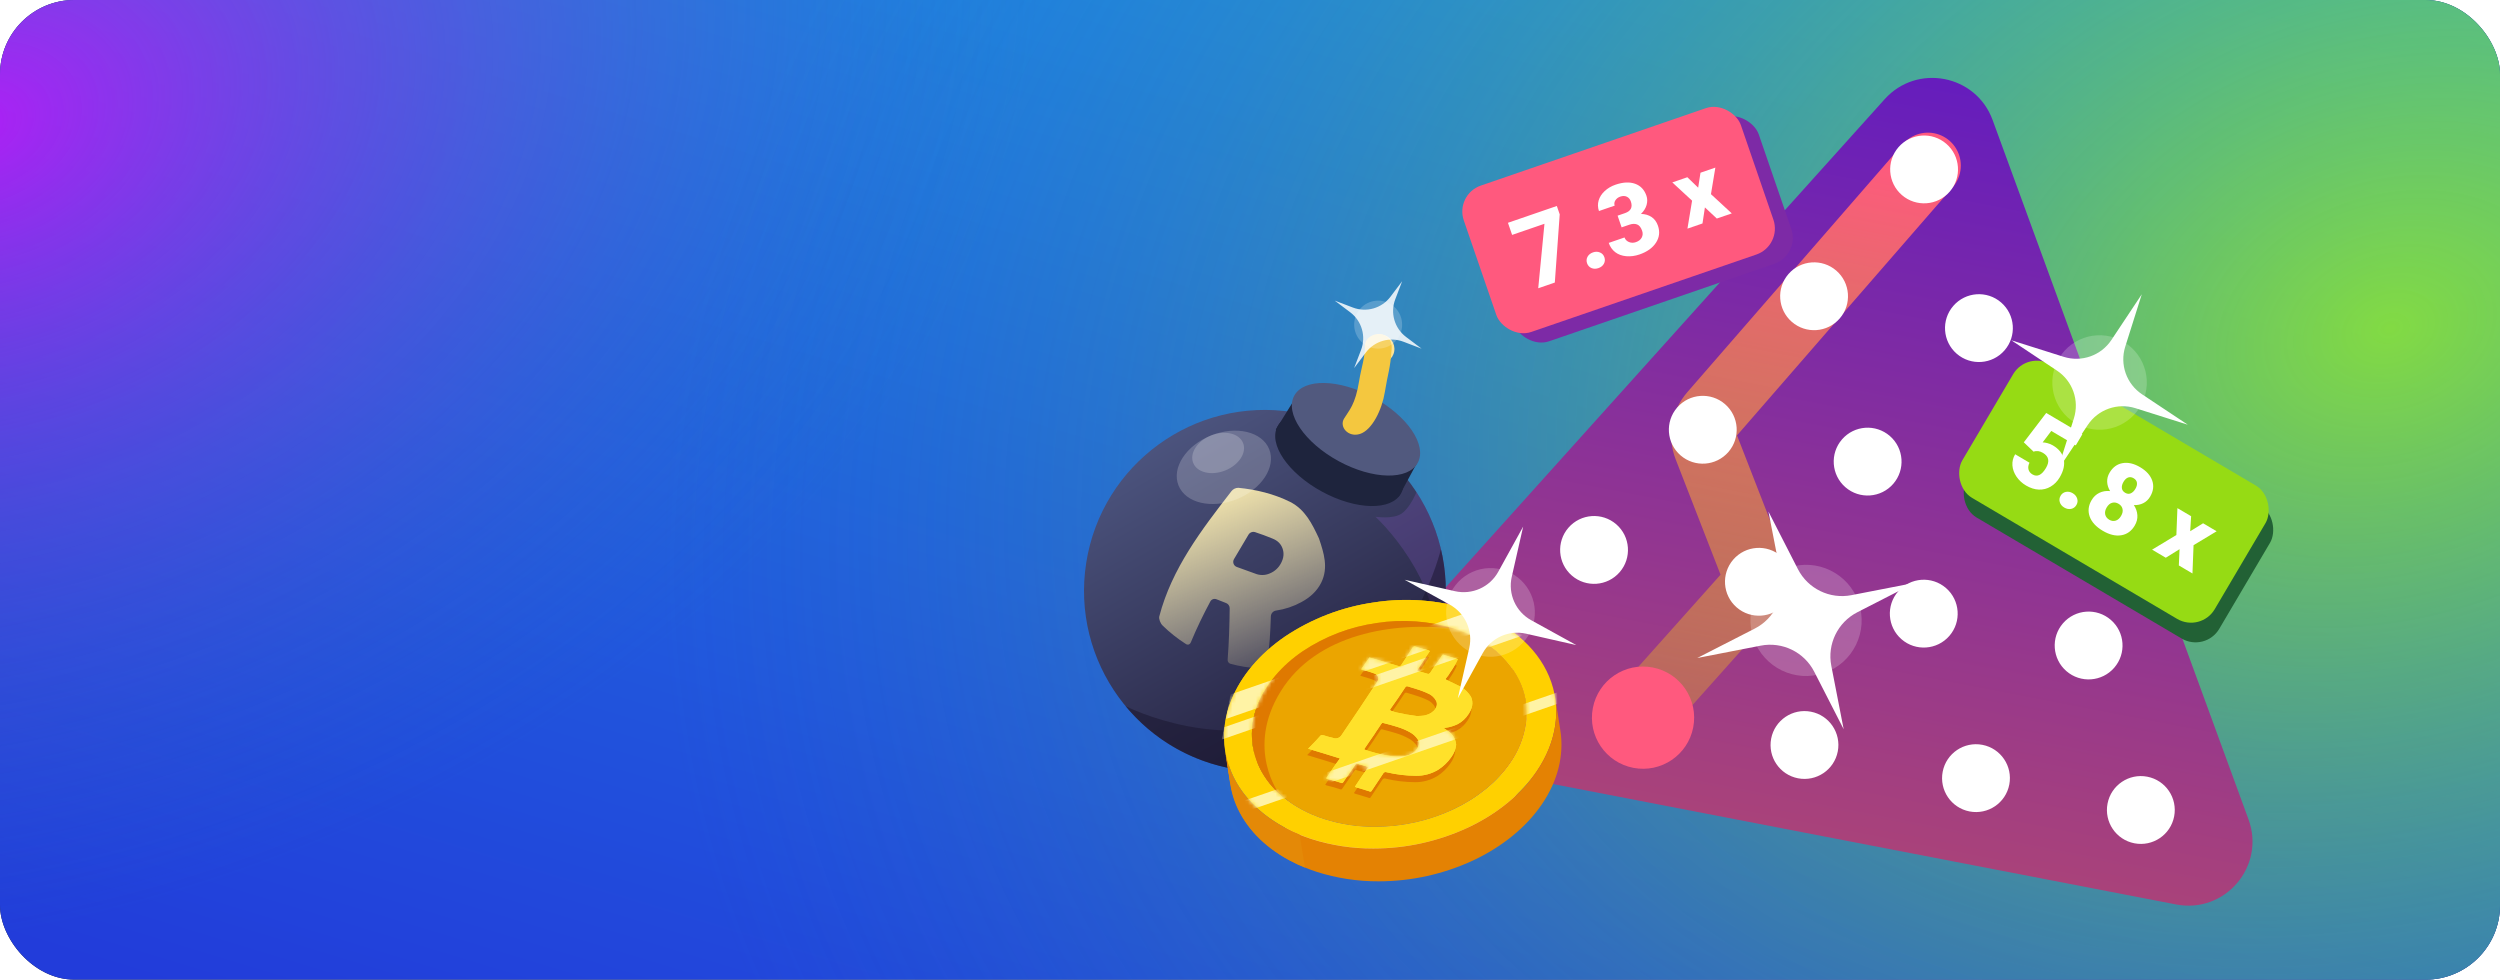 <svg width="638" height="250" viewBox="0 0 638 250" fill="none" xmlns="http://www.w3.org/2000/svg">
<g clip-path="url(#clip0_918_14071)">
<rect width="860" height="250" rx="8" fill="#1D1E25"/>
<rect width="860" height="250" rx="8" fill="url(#paint0_linear_918_14071)"/>
<g clip-path="url(#clip1_918_14071)">
<rect width="638" height="250" rx="16.611" fill="url(#paint1_linear_918_14071)"/>
<ellipse opacity="0.7" cx="-7" cy="31.5" rx="333" ry="231.5" fill="url(#paint2_radial_918_14071)"/>
<ellipse opacity="0.7" cx="612" cy="84" rx="545" ry="379" fill="url(#paint3_radial_918_14071)"/>
</g>
<g filter="url(#filter0_i_918_14071)">
<path d="M480.968 25.312C489.221 16.134 504.276 19.042 508.517 30.633L573.823 209.118C578.198 221.077 567.845 233.234 555.342 230.818L362.967 193.646C350.465 191.23 345.385 176.094 353.899 166.625L480.968 25.312Z" fill="url(#paint4_linear_918_14071)"/>
</g>
<path d="M419.81 180.878L445.354 152.26C447.459 149.903 448.063 146.563 446.917 143.618L435.455 114.158C434.324 111.25 434.897 107.955 436.944 105.599L492 42.254" stroke="url(#paint5_linear_918_14071)" stroke-width="16.806" stroke-linecap="round" stroke-linejoin="round"/>
<g filter="url(#filter1_di_918_14071)">
<circle cx="378.06" cy="173.886" r="8.656" transform="rotate(10.936 378.06 173.886)" fill="white"/>
</g>
<g filter="url(#filter2_di_918_14071)">
<circle cx="420.131" cy="182.015" r="8.656" transform="rotate(10.936 420.131 182.015)" fill="white"/>
</g>
<g filter="url(#filter3_di_918_14071)">
<circle cx="460.502" cy="189.816" r="8.656" transform="rotate(10.936 460.502 189.816)" fill="white"/>
</g>
<g filter="url(#filter4_di_918_14071)">
<circle cx="546.344" cy="206.403" r="8.656" transform="rotate(10.936 546.344 206.403)" fill="white"/>
</g>
<g filter="url(#filter5_di_918_14071)">
<circle cx="504.273" cy="198.274" r="8.656" transform="rotate(10.936 504.273 198.274)" fill="white"/>
</g>
<g filter="url(#filter6_di_918_14071)">
<circle cx="406.803" cy="140.036" r="8.656" transform="rotate(-49.064 406.803 140.036)" fill="white"/>
</g>
<g filter="url(#filter7_di_918_14071)">
<circle cx="434.55" cy="109.366" r="8.656" transform="rotate(-49.064 434.55 109.366)" fill="white"/>
</g>
<g filter="url(#filter8_di_918_14071)">
<circle cx="462.953" cy="75.298" r="8.656" transform="rotate(-49.064 462.953 75.298)" fill="white"/>
</g>
<g filter="url(#filter9_di_918_14071)">
<circle cx="491.028" cy="42.929" r="8.656" transform="rotate(-49.064 491.028 42.929)" fill="white"/>
</g>
<g filter="url(#filter10_di_918_14071)">
<circle cx="448.873" cy="148.165" r="8.656" transform="rotate(-49.064 448.873 148.165)" fill="white"/>
</g>
<g filter="url(#filter11_di_918_14071)">
<circle cx="476.62" cy="117.495" r="8.656" transform="rotate(-49.064 476.62 117.495)" fill="white"/>
</g>
<g filter="url(#filter12_di_918_14071)">
<circle cx="505.024" cy="83.427" r="8.656" transform="rotate(-49.064 505.024 83.427)" fill="white"/>
</g>
<g filter="url(#filter13_di_918_14071)">
<circle cx="490.944" cy="156.295" r="8.656" transform="rotate(-49.064 490.944 156.295)" fill="white"/>
</g>
<g filter="url(#filter14_di_918_14071)">
<circle cx="519.019" cy="123.925" r="8.656" transform="rotate(-49.064 519.019 123.925)" fill="white"/>
</g>
<g filter="url(#filter15_di_918_14071)">
<circle cx="533.015" cy="164.424" r="8.656" transform="rotate(-49.064 533.015 164.424)" fill="white"/>
</g>
<g filter="url(#filter16_di_918_14071)">
<circle r="13.041" transform="matrix(-0.982 -0.19 -0.19 0.982 419.304 181.854)" fill="#FF597E"/>
</g>
<rect x="375.851" y="52.011" width="74.778" height="39.513" rx="7.002" transform="rotate(-18.983 375.851 52.011)" fill="#7D2AA6"/>
<rect x="371.285" y="49.636" width="74.778" height="39.513" rx="7.002" transform="rotate(-18.983 371.285 49.636)" fill="#FF597E"/>
<path d="M398.039 54.706L396.79 72.107L392.556 73.563L394.145 57.11L385.891 59.949L384.828 56.857L397.303 52.566L398.039 54.706ZM406.536 64.405C407.17 64.187 407.763 64.196 408.314 64.432C408.863 64.66 409.238 65.067 409.44 65.654C409.641 66.241 409.598 66.796 409.308 67.322C409.016 67.839 408.553 68.207 407.919 68.425C407.277 68.646 406.68 68.638 406.129 68.402C405.586 68.163 405.215 67.754 405.016 67.176C404.816 66.597 404.858 66.046 405.139 65.524C405.428 64.999 405.894 64.626 406.536 64.405ZM412.81 55.038L414.701 54.388C416.2 53.872 416.697 52.881 416.192 51.414C415.996 50.843 415.658 50.441 415.178 50.207C414.696 49.965 414.13 49.956 413.48 50.179C412.948 50.362 412.538 50.676 412.248 51.122C411.966 51.565 411.904 52.016 412.062 52.476L408.054 53.855C407.74 52.943 407.714 52.043 407.976 51.155C408.238 50.267 408.749 49.47 409.509 48.766C410.273 48.05 411.195 47.507 412.273 47.136C414.2 46.474 415.866 46.393 417.27 46.894C418.675 47.395 419.642 48.414 420.171 49.952C420.428 50.697 420.44 51.482 420.21 52.306C419.984 53.12 419.506 53.883 418.776 54.595C419.81 54.612 420.706 54.871 421.464 55.373C422.219 55.867 422.768 56.613 423.112 57.612C423.644 59.158 423.475 60.6 422.605 61.936C421.734 63.273 420.332 64.274 418.398 64.94C417.264 65.33 416.136 65.478 415.013 65.386C413.896 65.282 412.957 64.936 412.195 64.347C411.431 63.75 410.882 62.963 410.546 61.988L414.578 60.601C414.76 61.133 415.133 61.519 415.694 61.76C416.256 62.001 416.85 62.014 417.477 61.798C418.182 61.556 418.678 61.168 418.965 60.635C419.249 60.094 419.286 59.518 419.076 58.908C418.776 58.035 418.345 57.492 417.783 57.277C417.222 57.063 416.557 57.088 415.787 57.352L413.837 58.023L412.81 55.038Z" fill="white"/>
<path d="M433.373 47.896L433.964 44.077L437.76 42.771L436.635 49.552L441.95 54.457L438.132 55.77L435.093 52.933L434.476 57.028L430.636 58.349L431.819 51.209L426.771 46.552L430.612 45.23L433.373 47.896Z" fill="white"/>
<rect x="518.474" y="94.48" width="74.778" height="39.513" rx="7.002" transform="rotate(30.546 518.474 94.48)" fill="#226135"/>
<rect x="517.316" y="89.465" width="74.778" height="39.513" rx="7.002" transform="rotate(30.546 517.316 89.465)" fill="#96DB14"/>
<path d="M516.475 112.878L522.195 105.388L531.412 110.828L529.738 113.665L523.488 109.977L521.283 112.897C521.633 112.899 522.051 112.965 522.538 113.097C523.032 113.233 523.481 113.42 523.886 113.659C525.453 114.583 526.38 115.758 526.668 117.184C526.967 118.607 526.623 120.156 525.634 121.831C525.038 122.842 524.269 123.625 523.328 124.18C522.399 124.732 521.397 124.987 520.321 124.946C519.245 124.905 518.151 124.556 517.039 123.9C516.05 123.316 515.241 122.567 514.613 121.651C513.989 120.728 513.641 119.768 513.568 118.77C513.498 117.766 513.732 116.818 514.267 115.927L517.928 118.087C517.623 118.686 517.537 119.253 517.669 119.789C517.801 120.324 518.137 120.752 518.679 121.071C519.907 121.796 521.057 121.248 522.131 119.428C523.124 117.746 522.869 116.461 521.367 115.575C520.515 115.072 519.718 114.972 518.975 115.273L516.475 112.878ZM528.962 125.869C529.539 126.21 529.917 126.666 530.095 127.239C530.278 127.804 530.211 128.354 529.896 128.888C529.581 129.422 529.129 129.75 528.542 129.871C527.959 129.984 527.379 129.871 526.801 129.53C526.216 129.184 525.835 128.726 525.657 128.153C525.486 127.585 525.556 127.037 525.867 126.51C526.178 125.983 526.623 125.657 527.203 125.532C527.791 125.411 528.377 125.523 528.962 125.869ZM548.726 126.725C548.274 127.491 547.684 128.053 546.956 128.412C546.236 128.775 545.439 128.938 544.566 128.9C545.099 129.711 545.397 130.568 545.458 131.471C545.523 132.366 545.298 133.251 544.783 134.124C543.952 135.532 542.808 136.357 541.352 136.597C539.903 136.842 538.326 136.462 536.622 135.456C534.911 134.447 533.801 133.242 533.293 131.842C532.79 130.435 532.951 129.031 533.778 127.63C534.277 126.785 534.934 126.166 535.751 125.772C536.568 125.377 537.484 125.227 538.5 125.32C538.037 124.57 537.787 123.79 537.75 122.979C537.712 122.168 537.919 121.38 538.371 120.615C539.18 119.243 540.285 118.434 541.686 118.19C543.086 117.945 544.577 118.29 546.158 119.223C547.754 120.164 548.783 121.307 549.246 122.651C549.709 123.995 549.535 125.353 548.726 126.725ZM541.294 131.671C541.678 131.022 541.802 130.423 541.667 129.876C541.544 129.326 541.208 128.89 540.659 128.566C540.11 128.242 539.562 128.157 539.014 128.31C538.47 128.457 538.006 128.855 537.622 129.505C537.252 130.133 537.127 130.731 537.249 131.3C537.383 131.865 537.728 132.312 538.284 132.64C538.825 132.96 539.369 133.037 539.914 132.872C540.459 132.707 540.919 132.307 541.294 131.671ZM544.496 122.039C544.005 121.749 543.534 121.69 543.082 121.862C542.642 122.03 542.253 122.4 541.917 122.97C541.584 123.533 541.446 124.065 541.501 124.565C541.557 125.065 541.837 125.464 542.343 125.762C542.841 126.056 543.315 126.103 543.765 125.901C544.222 125.703 544.617 125.323 544.949 124.76C545.282 124.197 545.414 123.676 545.346 123.197C545.285 122.723 545.002 122.337 544.496 122.039Z" fill="white"/>
<path d="M558.939 135.569L562.228 133.54L565.686 135.58L559.797 139.125L559.516 146.352L556.038 144.3L556.224 140.147L552.708 142.335L549.211 140.271L555.411 136.537L555.677 129.674L559.175 131.738L558.939 135.569Z" fill="white"/>
<path d="M451.311 130.559L458.825 145.241C461.39 150.253 466.962 152.963 472.488 151.886L488.676 148.732L473.995 156.246C468.983 158.811 466.273 164.383 467.349 169.909L470.504 186.097L462.99 171.416C460.425 166.404 454.853 163.693 449.326 164.77L433.138 167.924L447.82 160.411C452.832 157.846 455.542 152.274 454.465 146.747L451.311 130.559Z" fill="white"/>
<circle opacity="0.2" cx="460.907" cy="158.33" r="14.187" transform="rotate(-19.064 460.907 158.33)" fill="white"/>
<path d="M546.586 75.092L542.364 88.457C540.923 93.019 542.675 97.985 546.66 100.633L558.333 108.39L544.968 104.169C540.406 102.728 535.44 104.479 532.792 108.464L525.035 120.137L529.256 106.773C530.698 102.21 528.946 97.245 524.961 94.596L513.288 86.839L526.652 91.061C531.215 92.502 536.18 90.75 538.829 86.765L546.586 75.092Z" fill="white"/>
<ellipse opacity="0.2" cx="535.81" cy="97.615" rx="12.056" ry="12.056" transform="rotate(25.568 535.81 97.615)" fill="white"/>
<circle cx="352.167" cy="89.056" r="3.691" transform="rotate(8.993 352.167 89.056)" fill="#FFE493"/>
<circle cx="322.801" cy="150.772" r="46.154" transform="rotate(8.993 322.801 150.772)" fill="url(#paint6_linear_918_14071)"/>
<path opacity="0.23" d="M368.388 157.987C370.247 146.238 367.498 134.823 361.477 125.585C361.477 125.585 359.916 129.543 357.696 131.061C355.476 132.579 351.025 131.875 351.025 131.875C357.684 138.224 369.869 154.483 365.335 168.718C366.753 165.35 367.791 161.758 368.388 157.987Z" fill="#915ED1"/>
<g clip-path="url(#clip2_918_14071)">
<path d="M337.182 148.682C336.114 150.827 334.385 152.439 332.096 153.668C330.1 154.758 327.928 155.485 325.681 155.814C325.329 155.856 325.001 156.019 324.754 156.275C324.507 156.531 324.355 156.865 324.324 157.219C324.203 161.207 324.028 165.176 323.265 169.1C323.114 169.852 321.993 170.594 321.134 170.535C318.725 170.421 316.337 170.04 314.013 169.399C313.775 169.33 313.571 169.176 313.439 168.965C313.308 168.755 313.259 168.503 313.301 168.258C313.634 163.912 313.773 159.592 313.817 155.235C313.818 154.948 313.733 154.666 313.571 154.429C313.41 154.191 313.18 154.008 312.913 153.904C311.933 153.528 311.443 153.336 310.479 152.944C310.19 152.818 309.864 152.805 309.566 152.909C309.267 153.013 309.019 153.225 308.87 153.505C307.057 156.9 305.373 160.355 303.91 163.902C303.672 164.482 303.14 164.681 302.648 164.358C300.515 163 298.528 161.424 296.72 159.655C296.136 159.106 295.706 157.986 295.84 157.343C299.023 145.107 306.648 135.194 314.267 125.342C314.476 125.074 314.743 124.858 315.047 124.71C315.352 124.562 315.687 124.486 316.025 124.488C320.573 124.928 325.139 126.043 329.25 128.086C333.073 130.028 334.862 133.689 336.594 137.391C337.858 141.129 339.057 144.878 337.182 148.682ZM320.282 135.795C319.97 135.702 319.635 135.716 319.332 135.836C319.029 135.956 318.774 136.175 318.609 136.457C317.126 138.963 316.378 140.213 314.908 142.7C314.805 142.876 314.743 143.073 314.725 143.277C314.708 143.48 314.736 143.685 314.807 143.876C314.878 144.067 314.991 144.24 315.137 144.381C315.283 144.523 315.459 144.631 315.652 144.696C317.492 145.36 318.41 145.692 320.25 146.357C320.849 146.614 321.495 146.745 322.147 146.743C322.799 146.741 323.445 146.605 324.043 146.343C325.302 145.835 326.333 144.885 326.944 143.669C327.622 142.382 327.723 141.16 327.312 139.988C326.901 138.816 326.08 137.967 324.716 137.431C322.962 136.717 322.074 136.396 320.282 135.795Z" fill="url(#paint7_linear_918_14071)"/>
</g>
<path opacity="0.5" d="M368.388 157.987C364.403 183.163 340.763 200.343 315.587 196.358C304.025 194.528 294.15 188.554 287.237 180.189C287.237 180.189 313.212 193.646 337.163 181.082C361.114 168.517 367.723 140.125 367.723 140.125C369.073 145.813 369.358 151.854 368.388 157.987Z" fill="#19152D"/>
<ellipse opacity="0.2" cx="312.328" cy="119.265" rx="8.769" ry="12.461" transform="rotate(68.294 312.328 119.265)" fill="white"/>
<ellipse opacity="0.2" cx="310.868" cy="115.597" rx="4.821" ry="6.851" transform="rotate(68.294 310.868 115.597)" fill="white"/>
<ellipse cx="341.802" cy="117.331" rx="17.936" ry="9.263" transform="rotate(28.528 341.802 117.331)" fill="#1E243D"/>
<path d="M356.978 126.742L361.612 118.13L330.593 101.538L325.576 109.622L338.288 123.784L356.978 126.742Z" fill="#1E243D"/>
<ellipse cx="346.047" cy="109.549" rx="17.936" ry="9.263" transform="rotate(28.528 346.047 109.549)" fill="#51597E"/>
<path d="M346.861 97.171C347.378 93.904 348.467 90.962 348.316 87.979C348.893 84.333 355.49 83.975 355.152 89.061C354.814 94.147 354.142 95.442 353.421 100C352.7 104.557 350.159 109.763 347.048 110.748C344.097 111.683 341.723 108.972 342.996 106.837C344.268 104.702 345.878 103.38 346.861 97.171Z" fill="#F4C73F"/>
<path d="M357.838 71.756L356.066 76.394C354.745 79.852 355.872 83.766 358.828 85.993L362.794 88.98L358.156 87.208C354.699 85.887 350.784 87.013 348.558 89.97L345.571 93.936L347.342 89.298C348.663 85.84 347.537 81.926 344.581 79.699L340.615 76.712L345.253 78.484C348.71 79.805 352.625 78.679 354.851 75.722L357.838 71.756Z" fill="white" fill-opacity="0.84"/>
<ellipse opacity="0.2" cx="351.704" cy="82.846" rx="6.119" ry="6.119" transform="rotate(28.948 351.704 82.846)" fill="white"/>
<g clip-path="url(#clip3_918_14071)">
<path d="M314.024 200.075L312.694 191.69C312.022 187.283 312.568 182.771 314.273 178.649C316.724 172.501 321.509 166.861 328.001 162.428C334.849 157.859 342.627 154.892 350.759 153.746C358.754 152.509 366.918 153.099 374.647 155.47L375.979 163.875C368.251 161.503 360.086 160.914 352.092 162.151C343.959 163.296 336.18 166.26 329.329 170.825C322.837 175.29 318.063 180.907 315.606 187.048C313.905 191.166 313.357 195.672 314.024 200.075Z" fill="#FFD000"/>
<path d="M352.016 167.513C351.572 164.713 351.133 161.915 350.684 159.108L351.282 159.02C351.744 158.951 352.211 158.888 352.676 158.832L352.79 159.553L352.908 160.313L353.034 161.1L353.163 161.907L353.291 162.713L353.417 163.5L353.535 164.26L353.649 164.981L353.693 165.244L353.733 165.525L353.779 165.813L353.829 166.109L353.873 166.403L353.918 166.692L353.965 166.974L354.003 167.236C353.543 167.293 353.076 167.355 352.614 167.425L352.016 167.513Z" fill="#FFD000"/>
<path d="M330.981 176.724L329.649 168.319C330.529 167.587 331.468 166.879 332.45 166.211C337.945 162.53 344.169 160.098 350.688 159.083C351.138 161.89 351.576 164.689 352.021 167.488C345.5 168.504 339.274 170.936 333.777 174.614C332.801 175.283 331.862 175.992 330.981 176.724Z" fill="#FFD000"/>
<path d="M328.517 178.98L327.173 170.573C327.956 169.78 328.778 169.027 329.637 168.317L329.751 169.032L329.87 169.792L329.996 170.579L330.124 171.385L330.248 172.184L330.373 172.971L330.492 173.731L330.606 174.446L330.649 174.715L330.696 174.997L330.741 175.286L330.79 175.588L330.834 175.882L330.879 176.177L330.925 176.459L330.969 176.722C330.115 177.433 329.297 178.187 328.517 178.98Z" fill="#FFD000"/>
<path d="M354.008 167.211C353.571 164.415 353.129 161.614 352.681 158.808C358.914 158.034 365.237 158.606 371.227 160.485C375.069 161.687 378.645 163.616 381.765 166.169C384.55 168.441 386.741 171.362 388.15 174.679C388.666 175.927 389.051 177.226 389.296 178.555L389.382 179.124L389.479 179.734L389.574 180.388L389.675 181.043L389.776 181.698L389.87 182.352L389.961 182.96L390.053 183.531L390.12 183.938L390.187 184.376L390.258 184.822L390.334 185.282L390.403 185.74L390.474 186.192L390.548 186.626L390.607 187.038C390.363 185.707 389.98 184.405 389.462 183.156C388.05 179.842 385.859 176.924 383.076 174.652C379.957 172.099 376.38 170.17 372.538 168.968C366.558 167.066 360.241 166.467 354.008 167.211Z" fill="#FFD000"/>
<path d="M361.788 173.665L361.122 169.463L360.456 165.26C360.521 165.138 360.632 165.047 360.764 165.006C360.896 164.965 361.039 164.977 361.161 165.041L362.494 173.445C362.371 173.382 362.229 173.369 362.097 173.41C361.965 173.451 361.854 173.543 361.788 173.665Z" fill="#FCDF8F"/>
<path d="M363.052 173.63L362.494 173.445L361.161 165.041L361.719 165.225L362.243 165.39L362.373 166.19L362.508 167.03L362.648 167.908L362.785 168.799L362.928 169.691L363.068 170.57L363.202 171.415L363.327 172.208L363.353 172.398L363.386 172.588L363.421 172.798L363.451 173.001L363.486 173.212L363.517 173.414L363.548 173.611L363.576 173.794L363.052 173.63Z" fill="#FCDF8F"/>
<path d="M349.554 167.571L350.886 175.975L350.477 176.131L349.145 167.727L349.554 167.571Z" fill="#FCDF8F"/>
<path d="M350.368 176.174L349.035 167.769L350.368 176.174Z" fill="#CA820B"/>
<path d="M349.145 167.727L350.477 176.131C350.444 176.15 350.407 176.162 350.369 176.168L349.037 167.763C349.037 167.763 349.075 167.758 349.145 167.727Z" fill="#CA820B"/>
<path d="M349.554 167.571L350.886 175.975C350.828 176.047 350.775 176.126 350.722 176.204L349.389 167.806C349.443 167.721 349.492 167.66 349.554 167.571Z" fill="#CA820B"/>
<path d="M349.389 167.806L350.722 176.204L350.473 176.156L349.14 167.751L349.389 167.806Z" fill="#CA820B"/>
<path d="M351.385 176.402L350.722 176.204L349.389 167.806L350.059 167.999C350.498 170.804 350.94 173.605 351.385 176.402Z" fill="#FCDF8F"/>
<path d="M363.576 173.794L362.244 165.39C362.994 165.624 363.734 165.818 364.528 166.022L365.861 174.427C365.066 174.222 364.328 174.022 363.576 173.794Z" fill="#FCDF8F"/>
<path d="M364.79 166.206L366.122 174.611C366.133 174.555 366.032 174.491 365.861 174.427L364.528 166.022C364.681 166.083 364.772 166.164 364.79 166.206Z" fill="#FCDF8F"/>
<path d="M364.789 166.206L366.122 174.611C366.111 174.666 366.097 174.739 365.987 174.82L364.654 166.415C364.746 166.331 364.797 166.265 364.789 166.206Z" fill="#CA820B"/>
<path d="M351.385 176.402L351.37 176.317L350.059 167.999C351.021 168.28 351.996 168.532 352.959 168.845L352.989 168.851C353.213 170.242 353.434 171.63 353.651 173.014L354.312 177.178L354.324 177.18C353.329 176.937 352.354 176.685 351.385 176.402Z" fill="#FCDF8F"/>
<path d="M349.388 167.806L350.722 176.204C350.076 177.128 349.413 178.106 348.772 179.005L347.439 170.607C348.081 169.701 348.744 168.723 349.388 167.806Z" fill="#FCDF8F"/>
<path d="M369.266 175.701L368.95 173.676C368.83 172.954 368.718 172.227 368.6 171.499C368.481 170.77 368.369 170.043 368.256 169.322L368.091 168.28L367.933 167.296C367.964 167.137 368.106 167.056 368.36 167.15L369.692 175.555C369.439 175.461 369.315 175.545 369.266 175.701Z" fill="#FCDF8F"/>
<path d="M370.054 175.675L369.692 175.555L368.36 167.15L368.722 167.271L368.874 168.247L369.039 169.289L369.21 170.365L369.384 171.46L369.557 172.561L369.728 173.636L369.894 174.672L370.052 175.656C369.608 172.854 369.164 170.059 368.722 167.271L370.054 175.675Z" fill="#FCDF8F"/>
<path d="M348.771 179.011C348.743 179.032 348.719 179.058 348.702 179.089C348.685 179.12 348.676 179.154 348.673 179.189L347.347 170.786C347.349 170.752 347.358 170.718 347.375 170.688C347.392 170.658 347.415 170.633 347.443 170.614C347.835 173.13 348.367 176.493 348.771 179.011Z" fill="#FCDF8F"/>
<path d="M348.673 179.189L347.347 170.786C347.339 170.829 347.395 170.865 347.467 170.885C347.51 170.9 347.555 170.909 347.601 170.911L348.933 179.316C348.886 179.313 348.839 179.304 348.793 179.289C348.767 179.283 348.742 179.271 348.721 179.254C348.7 179.236 348.684 179.214 348.673 179.189Z" fill="#CA820B"/>
<path d="M361.788 173.665C360.792 175.189 359.827 176.623 358.819 178.176L357.487 169.771C358.489 168.242 359.455 166.808 360.455 165.26C360.853 167.778 362.316 171.162 361.788 173.665Z" fill="#FCDF8F"/>
<path d="M367.932 167.302L369.266 175.701L368.539 176.781L367.207 168.376L367.932 167.302Z" fill="#FCDF8F"/>
<path d="M354.31 177.254L354.324 177.18L353.663 173.017L353.494 171.929L353.321 170.86L353.16 169.831L353.002 168.854C354.263 169.256 355.548 169.568 356.863 169.987C357.161 170.083 357.31 169.997 357.503 169.749L358.836 178.153C358.643 178.402 358.493 178.488 358.196 178.392C356.866 177.983 355.583 177.658 354.31 177.254Z" fill="#FCDF8F"/>
<path d="M373.218 176.693C371.999 176.267 371.014 176.007 370.051 175.694L368.718 167.289C369.681 167.602 370.667 167.862 371.886 168.289L372.039 169.259L372.201 170.288L372.374 171.351L372.543 172.438L372.718 173.527L372.885 174.595L373.047 175.618L373.201 176.588L373.182 176.686L373.218 176.693Z" fill="#FCDF8F"/>
<path d="M373.218 176.694L371.886 168.289C371.936 168.585 371.999 168.946 372.043 169.273L372.209 170.309L372.379 171.39L372.552 172.491L372.725 173.592L372.896 174.668L373.061 175.71L373.218 176.694Z" fill="#FCDF8F"/>
<path d="M371.95 168.251L373.283 176.655C372.736 177.862 372.07 179.011 371.293 180.084L369.96 171.685C370.736 170.61 371.402 169.459 371.95 168.251Z" fill="#CA820B"/>
<path d="M373.498 176.748L373.232 176.658L371.899 168.253L372.165 168.349C372.596 170.892 373.097 174.249 373.498 176.748Z" fill="#FCDF8F"/>
<path d="M364.654 166.415L365.987 174.82C365.021 176.254 364.031 177.784 363.059 179.217L361.732 170.814C362.698 169.38 363.705 167.865 364.654 166.415Z" fill="#CA820B"/>
<path d="M361.732 170.814L363.059 179.217C363.016 179.356 362.933 179.48 362.82 179.571L361.487 171.167C361.598 171.073 361.683 170.951 361.732 170.814Z" fill="#CA820B"/>
<path d="M363.131 179.663L362.82 179.571L361.487 171.167L361.804 171.228L361.938 172.105L362.013 172.565L362.165 173.509C362.487 175.571 362.809 177.622 363.131 179.663Z" fill="#FCDF8F"/>
<path d="M351.682 173.003L353.014 181.407C352.95 181.137 352.816 180.888 352.625 180.687C352.434 180.486 352.194 180.34 351.928 180.263C351.61 180.144 351.284 180.031 350.968 179.932C350.261 179.7 349.567 179.502 348.927 179.315L347.595 170.91C348.233 171.103 348.929 171.295 349.636 171.527C349.952 171.626 350.277 171.74 350.595 171.858C350.861 171.935 351.102 172.081 351.293 172.283C351.484 172.484 351.618 172.732 351.682 173.003Z" fill="#CA820B"/>
<path d="M352.807 182.282L352.656 181.3L352.572 180.788L352.404 179.726L352.314 179.181C352.024 177.409 351.734 175.643 351.444 173.872C351.62 173.628 351.692 173.324 351.646 173.027L352.978 181.432C353.035 181.727 352.974 182.032 352.807 182.282Z" fill="#FCDF8F"/>
<path d="M367.207 168.376L368.539 176.781C367.684 177.937 366.939 179.014 366.184 180.177L364.845 171.771C365.607 170.609 366.333 169.529 367.207 168.376Z" fill="#FCDF8F"/>
<path d="M363.131 179.663L361.786 171.256C362.634 171.509 363.582 171.768 364.38 172.018L365.713 180.423C364.902 180.171 363.979 179.916 363.131 179.663Z" fill="#FCDF8F"/>
<path d="M364.845 171.771L366.178 180.176C366.022 180.26 365.844 180.429 365.719 180.424L364.386 172.019C364.518 172.026 364.693 171.869 364.845 171.771Z" fill="#FCDF8F"/>
<path d="M322.388 188.079C322.313 188.268 322.239 188.457 322.166 188.671L320.833 180.267C320.871 180.071 320.976 179.888 321.055 179.674C322.471 176.262 324.551 173.167 327.173 170.574L327.258 171.111L327.349 171.688L327.442 172.284L327.54 172.888L327.637 173.498L327.731 174.094L327.823 174.665L327.907 175.208L328.505 178.978C325.881 181.57 323.801 184.665 322.388 188.079Z" fill="#FFD000"/>
<path d="M369.96 171.685L371.293 180.084C371.028 180.564 370.712 181.014 370.351 181.427L369.025 173.024C369.382 172.611 369.695 172.163 369.96 171.685Z" fill="#CA820B"/>
<path d="M370.246 181.68L368.912 173.281C368.911 173.233 368.92 173.185 368.939 173.141C368.957 173.096 368.985 173.056 369.019 173.022L370.352 181.427C370.317 181.459 370.29 181.499 370.272 181.542C370.254 181.586 370.245 181.633 370.246 181.68Z" fill="#CA820B"/>
<path d="M370.329 181.804C370.307 181.791 370.288 181.773 370.274 181.752C370.259 181.73 370.25 181.706 370.246 181.68L368.912 173.281C368.917 173.306 368.927 173.33 368.941 173.35C368.956 173.371 368.975 173.387 368.997 173.4L369.104 174.056L369.22 174.764L369.337 175.499L369.451 176.245L369.571 176.999L369.688 177.734L369.798 178.441L369.911 179.099L369.959 179.407L370.008 179.74L370.067 180.089L370.12 180.436L370.178 180.79L370.231 181.137L370.281 181.464L370.329 181.804Z" fill="#FCDF8F"/>
<path d="M370.329 181.804C370.296 181.702 370.278 181.596 370.277 181.489L370.226 181.161L370.115 180.46L369.901 179.148C369.597 177.237 369.294 175.329 368.992 173.424C369.068 173.477 369.152 173.518 369.24 173.548L370.572 181.953C370.485 181.915 370.403 181.865 370.329 181.804Z" fill="#FCDF8F"/>
<path d="M359.32 175.158L360.652 183.563L360.592 183.551C360.295 183.449 360.145 183.541 359.915 183.783L358.583 175.378C358.782 175.131 358.931 175.045 359.229 175.141L359.32 175.158Z" fill="#CA820B"/>
<path d="M322.171 188.647C321.771 189.712 321.458 190.808 321.234 191.923L319.896 183.549C320.119 182.434 320.433 181.338 320.832 180.273C321.026 181.492 321.221 182.706 321.391 183.921C321.567 185.003 321.736 186.091 321.907 187.198L321.986 187.709C322.084 188.013 322.146 188.328 322.171 188.647Z" fill="#FFD000"/>
<path d="M372.87 175.292L374.202 183.696L370.577 181.928L369.244 173.523L372.87 175.292Z" fill="#FCDF8F"/>
<path d="M366.515 178.887L367.847 187.292C367.358 186.36 366.547 185.641 365.566 185.269C364.758 184.898 363.927 184.58 363.078 184.318C362.293 184.064 361.48 183.825 360.652 183.563L359.32 175.158C360.148 175.42 360.96 175.66 361.745 175.913C362.594 176.178 363.425 176.496 364.234 176.864C365.215 177.235 366.027 177.954 366.515 178.887Z" fill="#CA820B"/>
<path d="M358.614 175.378L359.947 183.782C358.711 185.666 357.499 187.459 356.139 189.332L354.807 180.927C356.167 179.055 357.378 177.262 358.614 175.378Z" fill="#CA820B"/>
<path d="M356.046 189.517L354.714 181.113C354.723 181.064 354.735 181.003 354.807 180.927L356.139 189.332C356.062 189.406 356.038 189.465 356.046 189.517Z" fill="#CA820B"/>
<path d="M374.209 183.698L372.876 175.293C373.898 175.919 374.753 176.784 375.371 177.815C375.759 180.292 376.151 182.766 376.546 185.236L376.697 186.218C376.084 185.187 375.23 184.322 374.209 183.698Z" fill="#FCDF8F"/>
<path d="M366.653 179.352L367.985 187.757C367.958 187.597 367.912 187.441 367.848 187.292L366.515 178.887C366.579 179.036 366.625 179.192 366.653 179.352Z" fill="#CA820B"/>
<path d="M356.271 189.726C356.14 189.656 356.057 189.596 356.046 189.517L354.714 181.113C354.7 181.186 354.807 181.251 354.939 181.321C355.336 183.845 355.867 187.208 356.271 189.726Z" fill="#FCDF8F"/>
<path d="M355.29 181.434L356.616 189.837L356.271 189.726L354.939 181.321L355.29 181.434Z" fill="#FCDF8F"/>
<path d="M355.614 181.554L356.947 189.958L356.614 189.85L355.287 181.446L355.614 181.554Z" fill="#FCDF8F"/>
<path d="M356.205 181.731L357.538 190.136L356.943 189.945L355.614 181.554L356.205 181.731Z" fill="#FCDF8F"/>
<path d="M377.022 187.216C376.967 186.873 376.866 186.539 376.721 186.223C376.332 183.75 375.94 181.276 375.546 178.802L375.395 177.82C375.535 178.136 375.634 178.469 375.69 178.811C376.062 181.33 376.595 184.686 377.022 187.216Z" fill="#FCDF8F"/>
<path d="M367.985 187.757C368.165 188.885 367.286 190.037 365.938 190.634L364.605 182.236C365.983 181.638 366.839 180.481 366.653 179.352C367.053 181.857 367.582 185.232 367.985 187.757Z" fill="#FCDF8F"/>
<path d="M362.896 182.643L364.228 191.047C363.759 191.096 363.287 191.115 362.815 191.105C361.039 190.88 359.278 190.556 357.538 190.136L356.205 181.731C357.942 182.146 359.701 182.465 361.473 182.685C361.947 182.701 362.423 182.687 362.896 182.643Z" fill="#FCDF8F"/>
<path d="M365.938 190.634C365.398 190.877 364.819 191.017 364.228 191.048L362.896 182.643C363.485 182.612 364.064 182.474 364.604 182.236L364.763 183.213L364.928 184.256L365.098 185.337L365.272 186.432L365.444 187.533L365.615 188.615L365.78 189.657L365.938 190.634Z" fill="#FCDF8F"/>
<path d="M353.039 184.482L354.372 192.886L354.299 192.872C354.02 192.78 353.981 192.881 353.788 193.129L352.456 184.725C352.649 184.476 352.687 184.375 352.966 184.467L353.039 184.482Z" fill="#CA820B"/>
<path d="M321.234 191.923C320.768 194.215 320.713 196.572 321.071 198.882L319.733 190.508C319.375 188.198 319.43 185.841 319.896 183.549L320.053 184.533L320.218 185.575L320.388 186.656L320.562 187.751L320.735 188.852L320.819 189.396L320.993 190.459L321.15 191.475C321.189 191.622 321.217 191.772 321.234 191.923Z" fill="#FFD000"/>
<path d="M337.56 187.598L338.893 196.002C338.52 195.969 338.397 195.951 338.188 196.216L336.854 187.817C337.063 187.553 337.188 187.564 337.56 187.598Z" fill="#FCDF8F"/>
<path d="M339.083 196.065L338.888 196.027L337.56 187.598L337.755 187.635L338.715 187.929L338.811 188.513L338.907 189.129L339.008 189.784L339.108 190.439L339.209 191.094L339.31 191.749L339.406 192.365L339.495 192.948L339.563 193.349L339.626 193.774L339.699 194.214L339.771 194.66L339.842 195.112L339.909 195.551L339.978 195.977L340.04 196.377L339.083 196.065Z" fill="#FCDF8F"/>
<path d="M375.666 178.806L377.022 187.215C377.156 188.437 376.815 189.664 376.07 190.641L374.737 182.236C375.475 181.255 375.807 180.026 375.666 178.806Z" fill="#CA820B"/>
<path d="M351.481 173.847L352.813 182.252C349.794 186.924 346.682 191.489 343.576 196.056L342.242 187.657C345.348 183.091 348.462 178.519 351.481 173.847Z" fill="#FCDF8F"/>
<path d="M337.417 197.103L336.084 188.698C336.355 188.407 336.613 188.12 336.849 187.848L338.182 196.247C337.957 196.495 337.694 196.781 337.417 197.103Z" fill="#FCDF8F"/>
<path d="M340.047 196.34L338.714 187.935C339.192 188.078 339.673 188.203 340.129 188.297L341.462 196.696C341.002 196.626 340.522 196.495 340.047 196.34Z" fill="#FCDF8F"/>
<path d="M343.576 196.056C343.353 196.395 343.02 196.646 342.634 196.766C342.248 196.886 341.832 196.868 341.459 196.714L340.125 188.316C340.499 188.467 340.914 188.484 341.299 188.364C341.685 188.244 342.018 187.995 342.242 187.657C342.64 190.174 343.993 193.537 343.576 196.056Z" fill="#FCDF8F"/>
<path d="M352.458 184.712L353.79 193.117C353.25 194.017 352.613 194.796 352.069 195.714L350.737 187.309C351.272 186.434 351.918 185.612 352.458 184.712Z" fill="#CA820B"/>
<path d="M337.417 197.103C336.986 197.566 336.52 198.048 336.054 198.53L334.722 190.125C335.188 189.643 335.653 189.161 336.084 188.698L336.176 189.3L336.277 189.955L336.384 190.612L336.491 191.268L336.604 191.925L336.705 192.58L336.806 193.235L336.899 193.831L336.964 194.213L337.025 194.618L337.089 195.038L337.158 195.464L337.228 195.89L337.293 196.304L337.354 196.709L337.417 197.103Z" fill="#FCDF8F"/>
<path d="M335.709 198.844C335.264 196.047 334.822 193.246 334.383 190.441C334.486 190.334 334.597 190.215 334.728 190.094L336.06 198.499C335.929 198.62 335.819 198.732 335.709 198.844Z" fill="#FCDF8F"/>
<path d="M359.785 186.808L361.118 195.213C360.122 194.654 359.07 194.204 357.979 193.869C356.79 193.481 355.585 193.178 354.382 192.869L353.049 184.464C354.253 184.773 355.458 185.076 356.646 185.465C357.737 185.799 358.79 186.249 359.785 186.808Z" fill="#CA820B"/>
<path d="M335.709 198.845C335.519 199.043 335.35 199.233 335.117 199.455L333.785 191.05C334.017 190.828 334.193 190.64 334.383 190.441L334.478 191.095L334.584 191.751L334.692 192.439L334.801 193.147L334.918 193.849L335.024 194.543L335.131 195.2L335.226 195.853L335.284 196.208L335.344 196.582L335.402 196.968L335.464 197.367L335.527 197.761L335.591 198.148L335.651 198.522L335.709 198.845Z" fill="#FCDF8F"/>
<path d="M368.916 185.687L370.248 194.092C370.074 194.12 369.898 194.135 369.722 194.136L368.389 185.732C368.566 185.73 368.742 185.715 368.916 185.687Z" fill="#CA820B"/>
<path d="M368.705 187.757L368.389 185.732L368.535 186.675L368.696 187.672L368.861 188.715L369.03 189.77L369.198 190.832L369.364 191.868L369.518 192.87L369.67 193.815L369.663 193.852L369.656 193.889L369.649 193.925L369.642 193.962L369.633 194.005L369.626 194.042L369.619 194.078L369.612 194.115C369.346 192.005 369.044 189.885 368.705 187.757Z" fill="#FCDF8F"/>
<path d="M374.713 182.232L376.045 190.636C375.367 191.686 374.438 192.549 373.343 193.146C372.366 193.62 371.322 193.939 370.248 194.092L368.916 185.687C369.989 185.534 371.034 185.215 372.011 184.741C373.105 184.144 374.034 183.281 374.713 182.232Z" fill="#CA820B"/>
<path d="M369.742 194.159C369.742 194.134 369.747 194.109 369.757 194.086L369.741 194L369.715 193.843L368.434 185.759C368.818 186.062 369.236 186.283 369.62 186.586L369.771 187.537L369.93 188.546L370.094 189.594L370.266 190.664L370.434 191.726L370.598 192.774L370.762 193.785L370.913 194.735L370.908 194.766L370.902 194.796L370.896 194.827L370.89 194.858C370.526 194.679 370.126 194.462 369.742 194.159Z" fill="#FCDF8F"/>
<path d="M370.928 194.986L370.893 194.744C370.457 192.029 370.026 189.312 369.599 186.595L369.642 186.603C370.086 189.405 370.528 192.206 370.969 195.006L370.928 194.986Z" fill="#FCDF8F"/>
<path d="M361.839 188.736L363.171 197.141C362.661 196.337 361.952 195.679 361.114 195.231L359.785 186.808C360.624 187.261 361.332 187.926 361.839 188.736Z" fill="#CA820B"/>
<path d="M350.737 187.309L352.069 195.714C351.159 196.962 350.378 198.222 349.43 199.564L348.098 191.159C349.046 189.817 349.826 188.557 350.737 187.309Z" fill="#CA820B"/>
<path d="M348.321 191.279L349.654 199.683C349.612 199.634 349.558 199.597 349.497 199.577L349.442 199.566L348.11 191.162L348.165 191.172C348.226 191.192 348.28 191.229 348.321 191.279Z" fill="#FCDF8F"/>
<path d="M362.078 189.361L363.412 197.759C363.376 197.545 363.305 197.338 363.202 197.147L361.869 188.742C361.973 188.935 362.044 189.144 362.078 189.361Z" fill="#CA820B"/>
<path d="M341.887 193.518L343.22 201.923C340.56 201.104 337.906 200.26 335.12 199.442L333.787 191.038C336.567 191.886 339.225 192.711 341.887 193.518Z" fill="#CA820B"/>
<path d="M341.887 193.518L343.22 201.923C343.183 202.112 343.01 202.187 342.979 202.283L341.62 193.886C341.676 193.795 341.824 193.715 341.887 193.518Z" fill="#FCDF8F"/>
<path d="M372.874 198.025C372.64 196.804 371.943 195.723 370.93 195.011C370.494 192.207 370.052 189.406 369.603 186.608C370.6 187.325 371.284 188.402 371.511 189.614C371.94 192.137 372.471 195.5 372.874 198.025Z" fill="#FCDF8F"/>
<path d="M354.196 192.782L355.529 201.187C353.535 200.836 351.571 200.333 349.654 199.683L348.321 191.279C350.238 191.929 352.202 192.431 354.196 192.782Z" fill="#FCDF8F"/>
<path d="M371.542 189.62L372.874 198.025C372.892 198.162 372.91 198.298 372.919 198.446L371.587 190.042C371.579 189.9 371.564 189.76 371.542 189.62Z" fill="#CA820B"/>
<path d="M358.474 192.91L359.8 201.313C358.378 201.51 356.935 201.469 355.528 201.193L354.195 192.788C355.604 193.064 357.05 193.105 358.474 192.91Z" fill="#FCDF8F"/>
<path d="M362.078 189.361L363.412 197.759C363.65 199.274 362.049 201.017 359.832 201.313L358.474 192.91C360.686 192.606 362.287 190.863 362.078 189.361Z" fill="#FCDF8F"/>
<path d="M348.965 195.629L350.299 204.028C349.373 203.753 348.44 203.478 347.391 203.186L346.059 194.782C347.108 195.073 348.041 195.343 348.965 195.629Z" fill="#CA820B"/>
<path d="M349.076 195.74L350.409 204.144C350.416 204.108 350.372 204.074 350.299 204.028L348.965 195.629C349.04 195.669 349.071 195.701 349.076 195.74Z" fill="#CA820B"/>
<path d="M349.076 195.74L350.409 204.144C350.396 204.212 350.343 204.29 350.307 204.411L348.974 196.006C349.01 195.886 349.088 195.812 349.076 195.74Z" fill="#FCDF8F"/>
<path d="M341.62 193.886L342.953 202.29C341.863 203.713 340.867 205.237 339.868 206.778L338.536 198.374C339.558 196.843 340.555 195.313 341.62 193.886Z" fill="#FCDF8F"/>
<path d="M349.712 205.198L348.38 196.793C348.572 196.519 348.779 196.235 348.978 195.988L350.31 204.392C350.104 204.676 349.901 204.942 349.712 205.198Z" fill="#FCDF8F"/>
<path d="M339.76 206.98L338.428 198.569C338.439 198.514 338.453 198.441 338.563 198.36L339.896 206.765C339.803 206.855 339.734 206.918 339.76 206.98Z" fill="#FCDF8F"/>
<path d="M339.76 206.98L338.428 198.569C338.418 198.624 338.519 198.688 338.69 198.753L340.022 207.158C339.849 207.105 339.773 207.04 339.76 206.98Z" fill="#CA820B"/>
<path d="M353.847 197.043L355.179 205.447C355.04 205.382 354.882 205.367 354.733 205.404C354.583 205.441 354.451 205.528 354.357 205.651L353.024 197.246C353.118 197.123 353.251 197.036 353.4 196.999C353.55 196.962 353.707 196.977 353.847 197.043Z" fill="#CA820B"/>
<path d="M346.059 194.782L347.391 203.186C346.881 203.996 346.24 204.794 345.731 205.598C345.222 206.402 344.579 207.212 344.063 208.021L342.73 199.616C343.247 198.807 343.881 198.009 344.399 197.193C344.916 196.378 345.548 195.592 346.059 194.782Z" fill="#CA820B"/>
<path d="M342.244 199.777L343.577 208.182L343.097 208.019C342.086 207.69 341.051 207.426 340.021 207.164L338.688 198.759C339.718 199.022 340.754 199.285 341.764 199.614L342.244 199.777Z" fill="#CA820B"/>
<path d="M342.73 199.616L344.063 208.021C343.892 208.185 343.862 208.275 343.577 208.181L342.244 199.777C342.529 199.87 342.566 199.782 342.73 199.616Z" fill="#CA820B"/>
<path d="M349.712 205.198C348.851 206.385 348.031 207.625 347.222 208.867L345.896 200.463C346.704 199.221 347.513 197.979 348.38 196.793L348.504 197.593L348.637 198.438L348.777 199.317L348.919 200.215L349.063 201.107L349.201 201.992L349.335 202.837L349.464 203.638L349.492 203.821L349.525 204.012L349.555 204.214L349.585 204.417L349.616 204.62L349.653 204.818L349.679 205.014L349.712 205.198Z" fill="#FCDF8F"/>
<path d="M347.089 209.095L345.756 200.697C345.768 200.635 345.781 200.568 345.892 200.482L347.219 208.885C347.131 208.976 347.076 209.035 347.089 209.095Z" fill="#FCDF8F"/>
<path d="M371.587 190.042L372.919 198.446C372.789 199.578 372.363 200.656 371.684 201.57C370.802 202.85 369.677 203.941 368.372 204.781C366.651 205.828 364.673 206.368 362.663 206.341C360.149 206.332 357.644 206.033 355.198 205.451L353.865 197.046C356.311 197.628 358.815 197.928 361.33 197.942C363.34 197.967 365.318 197.425 367.04 196.376C368.344 195.537 369.47 194.445 370.352 193.165C371.03 192.251 371.457 191.174 371.587 190.042Z" fill="#CA820B"/>
<path d="M347.09 209.095L345.756 200.697C345.745 200.752 345.842 200.809 346.012 200.873L347.345 209.278C347.174 209.213 347.1 209.142 347.09 209.095Z" fill="#CA820B"/>
<path d="M349.26 201.85L350.593 210.255C349.543 209.963 348.394 209.57 347.345 209.278L346.012 200.873C347.068 201.166 348.211 201.559 349.26 201.85Z" fill="#CA820B"/>
<path d="M353.024 197.246L354.357 205.651C353.391 207.085 352.388 208.613 351.423 210.047C351.227 210.34 351.167 210.455 350.834 210.347L350.593 210.255L349.26 201.851C349.338 201.887 349.419 201.918 349.502 201.942C349.834 202.051 349.893 201.941 350.09 201.642C351.056 200.209 352.068 198.663 353.024 197.246Z" fill="#CA820B"/>
<path d="M390.634 186.935C390.644 186.88 390.617 186.792 390.603 186.732L390.075 183.452C389.813 181.817 389.556 180.185 389.302 178.556L389.382 179.029L390.715 187.427C390.692 187.251 390.666 187.093 390.634 186.935Z" fill="#FFD000"/>
<path d="M389.386 179.004L390.72 187.403C391.017 189.299 391.032 191.229 390.763 193.131L389.431 184.726C389.698 182.826 389.683 180.898 389.386 179.004Z" fill="#FCDF8F"/>
<path d="M321.065 198.913L319.733 190.508C319.972 191.999 320.384 193.456 320.959 194.85C322.944 199.651 326.822 203.743 332.191 206.623C334.013 207.603 335.92 208.414 337.888 209.046C342.114 210.386 346.523 211.053 350.956 211.024C357.856 211.015 364.674 209.496 370.938 206.573C377.07 203.678 382.103 199.566 385.402 194.751C387.504 191.769 388.883 188.336 389.43 184.726L390.763 193.13C390.218 196.752 388.836 200.196 386.729 203.186C383.432 207.989 378.398 212.101 372.265 215.008C366.001 217.932 359.182 219.451 352.282 219.46C347.849 219.489 343.44 218.821 339.215 217.481C337.247 216.847 335.34 216.036 333.517 215.059C328.173 212.183 324.271 208.086 322.286 203.286C321.71 201.882 321.3 200.414 321.065 198.913Z" fill="#FCDF8F"/>
<path d="M395.365 172.711C398.591 180.471 397.418 189.193 392.09 196.952C388.116 202.743 382.049 207.69 374.648 211.173C367.08 214.69 358.845 216.512 350.514 216.513C345.151 216.536 339.818 215.72 334.708 214.094C333.692 213.764 332.695 213.4 331.723 213.002C330.39 212.462 329.087 211.849 327.819 211.168C321.359 207.689 316.622 202.751 314.215 196.96C313.017 194.059 312.405 190.947 312.415 187.803C312.425 184.66 313.056 181.548 314.273 178.649C316.724 172.501 321.51 166.861 328.001 162.427C334.849 157.859 342.627 154.892 350.76 153.746C358.8 152.507 367.01 153.111 374.777 155.514C384.76 158.778 392.136 164.938 395.365 172.711ZM370.936 206.585C377.067 203.69 382.101 199.579 385.4 194.763C387.501 191.782 388.881 188.348 389.428 184.738C389.91 181.33 389.468 177.857 388.149 174.685C386.74 171.368 384.548 168.447 381.764 166.175C378.644 163.622 375.068 161.693 371.226 160.491C364.781 158.488 357.965 157.988 351.293 159.029C344.556 159.974 338.113 162.427 332.438 166.208C327.053 169.883 323.09 174.57 321.043 179.672C320.033 182.072 319.505 184.649 319.488 187.254C319.472 189.858 319.967 192.439 320.947 194.848C322.932 199.648 326.81 203.74 332.179 206.621C334.001 207.6 335.908 208.411 337.876 209.044C342.101 210.383 346.51 211.051 350.943 211.022C357.843 211.013 364.662 209.494 370.926 206.571" fill="#FFD000"/>
<path d="M388.155 174.654C389.473 177.826 389.915 181.299 389.434 184.707C388.885 188.324 387.5 191.764 385.39 194.749C382.091 199.564 377.057 203.675 370.926 206.57C364.662 209.494 357.843 211.013 350.944 211.022C346.51 211.051 342.101 210.383 337.876 209.043C335.908 208.411 334.001 207.6 332.179 206.621C326.81 203.74 322.932 199.648 320.947 194.848C319.968 192.439 319.472 189.858 319.488 187.253C319.505 184.649 320.033 182.072 321.043 179.671C323.09 174.57 327.053 169.883 332.438 166.208C338.112 162.415 344.557 159.951 351.299 158.998C357.971 157.957 364.787 158.457 371.232 160.46C375.073 161.662 378.65 163.591 381.77 166.144C384.554 168.416 386.746 171.337 388.155 174.654Z" fill="#EBA500"/>
<path d="M351.299 158.998C357.971 157.957 364.787 158.457 371.232 160.46C355.663 158.537 335.898 161.752 326.825 176.447C317.751 191.142 326.47 202.608 326.47 202.608C324.006 200.348 322.137 197.725 320.947 194.848C319.968 192.439 319.472 189.858 319.488 187.253C319.505 184.649 320.033 182.072 321.043 179.671C323.09 174.57 327.053 169.883 332.438 166.208C338.112 162.415 344.557 159.951 351.299 158.998Z" fill="#DF7900"/>
<path d="M349.037 167.763L349.126 167.723C349.075 167.758 349.041 167.77 349.037 167.763Z" fill="#CA820B"/>
<path d="M349.145 167.727L349.554 167.571C349.495 167.648 349.443 167.721 349.388 167.806L349.145 167.727Z" fill="#CA820B"/>
<path d="M396.871 177.997L398.203 186.402C399.198 192.695 397.567 199.307 393.425 205.345C389.451 211.135 383.384 216.083 375.983 219.566C368.411 223.088 360.171 224.914 351.835 224.915C346.471 224.939 341.139 224.123 336.029 222.497C335.012 222.167 334.015 221.802 333.043 221.405C331.71 220.865 330.406 220.253 329.14 219.57C322.68 216.091 317.942 211.153 315.536 205.363C314.826 203.664 314.321 201.885 314.033 200.064L312.694 191.69C312.983 193.511 313.487 195.29 314.197 196.989C316.603 202.779 321.341 207.717 327.801 211.196C329.068 211.878 330.371 212.49 331.705 213.031C332.676 213.428 333.674 213.793 334.69 214.122C339.8 215.749 345.133 216.565 350.496 216.541C358.832 216.54 367.073 214.714 374.645 211.192C382.046 207.709 388.112 202.761 392.087 196.971C396.235 190.902 397.866 184.291 396.871 177.997Z" fill="#E48203"/>
<path d="M374.642 155.496C366.913 153.124 358.749 152.535 350.755 153.772C342.622 154.918 334.845 157.885 327.996 162.453C321.505 166.887 316.732 172.529 314.268 178.675C313.052 181.571 312.42 184.68 312.408 187.82C312.397 190.961 313.006 194.072 314.201 196.971C316.607 202.762 321.345 207.7 327.805 211.179C329.072 211.861 330.375 212.473 331.708 213.013C330.322 212.456 328.968 211.821 327.653 211.111C321.223 207.645 316.515 202.712 314.126 196.931C312.945 194.029 312.347 190.919 312.366 187.78C312.386 184.642 313.024 181.537 314.242 178.645C316.692 172.503 321.479 166.856 327.952 162.419C334.781 157.86 342.534 154.892 350.643 153.731C358.676 152.481 366.883 153.085 374.642 155.496Z" fill="#FFD000"/>
<path d="M313.951 200.093L312.621 191.676C312.906 193.474 313.402 195.232 314.098 196.912C316.488 202.693 321.195 207.625 327.626 211.092C328.94 211.802 330.294 212.437 331.68 212.994L333.013 221.399C331.616 220.841 330.252 220.204 328.928 219.491C322.497 216.024 317.79 211.092 315.4 205.311C314.715 203.635 314.229 201.884 313.951 200.093Z" fill="#E48907"/>
<mask id="mask0_918_14071" style="mask-type:alpha" maskUnits="userSpaceOnUse" x="312" y="153" width="86" height="64">
<path d="M395.365 172.711C398.591 180.471 397.418 189.192 392.09 196.952C388.116 202.742 382.049 207.69 374.648 211.173C367.08 214.69 358.845 216.512 350.514 216.512C345.151 216.536 339.818 215.72 334.708 214.094C333.692 213.764 332.695 213.399 331.723 213.002C330.39 212.461 329.087 211.849 327.819 211.167C321.359 207.688 316.622 202.75 314.215 196.96C313.017 194.059 312.405 190.946 312.415 187.803C312.425 184.659 313.056 181.548 314.273 178.649C316.724 172.501 321.51 166.861 328.001 162.427C334.849 157.859 342.627 154.892 350.759 153.746C358.8 152.506 367.01 153.111 374.777 155.514C384.76 158.778 392.136 164.937 395.365 172.711ZM370.936 206.585C377.067 203.69 382.101 199.578 385.4 194.763C387.501 191.781 388.881 188.348 389.428 184.738C389.91 181.33 389.468 177.857 388.149 174.685C386.74 171.368 384.548 168.447 381.764 166.174C378.644 163.622 375.068 161.693 371.226 160.49C364.781 158.488 357.965 157.988 351.293 159.028C344.556 159.973 338.113 162.427 332.438 166.208C327.053 169.883 323.09 174.57 321.043 179.671C320.033 182.072 319.505 184.649 319.488 187.253C319.472 189.858 319.967 192.439 320.947 194.848C322.932 199.648 326.81 203.74 332.179 206.621C334.001 207.6 335.908 208.411 337.876 209.043C342.101 210.383 346.51 211.051 350.943 211.022C357.843 211.013 364.662 209.494 370.926 206.57" fill="#FADD23"/>
</mask>
<g mask="url(#mask0_918_14071)">
<rect x="291.276" y="185.075" width="129.834" height="5.537" transform="rotate(-19.064 291.276 185.075)" fill="#FFF3A5"/>
<rect x="310.212" y="206.847" width="99.668" height="2.769" transform="rotate(-19.064 310.212 206.847)" fill="#FFF3A5"/>
<rect x="303.01" y="188.831" width="99.668" height="2.769" transform="rotate(-19.064 303.01 188.831)" fill="#FFF3A5"/>
</g>
</g>
<path d="M371.371 191.71C371.24 192.842 370.814 193.92 370.135 194.834C369.253 196.115 368.127 197.206 366.823 198.046C365.101 199.095 363.122 199.638 361.111 199.612C358.596 199.598 356.091 199.298 353.645 198.716C353.505 198.651 353.348 198.636 353.198 198.673C353.049 198.71 352.916 198.797 352.822 198.92C351.855 200.36 350.853 201.883 349.887 203.317C349.69 203.616 349.631 203.725 349.298 203.617C349.216 203.592 349.135 203.562 349.057 203.525C348.008 203.234 346.864 202.841 345.808 202.548C345.473 202.42 345.502 202.336 345.688 202.156C346.678 200.631 347.68 199.108 348.774 197.667C348.809 197.483 348.983 197.402 348.764 197.29C347.839 197.01 346.906 196.734 345.857 196.442C345.347 197.253 344.706 198.051 344.197 198.855C343.687 199.659 343.044 200.469 342.528 201.278C342.363 201.444 342.327 201.532 342.042 201.439L341.561 201.276C340.551 200.947 339.515 200.684 338.485 200.421C338.15 200.293 338.174 200.202 338.359 200.028C339.355 198.504 340.352 196.974 341.444 195.539C341.463 195.441 341.623 195.364 341.684 195.178C339.024 194.359 336.369 193.516 333.583 192.698C333.946 192.355 334.162 192.085 334.526 191.742C335.309 190.959 336.043 190.166 336.653 189.464C336.862 189.199 336.986 189.211 337.359 189.245L337.554 189.282C338.341 189.545 339.143 189.766 339.954 189.943C340.328 190.094 340.742 190.111 341.128 189.992C341.514 189.872 341.847 189.622 342.071 189.284C345.178 184.717 348.262 180.138 351.312 175.471C351.797 174.757 351.446 173.863 350.432 173.483C350.114 173.364 349.789 173.25 349.473 173.151C348.766 172.919 348.07 172.727 347.431 172.534C347.385 172.532 347.34 172.523 347.297 172.508C347.151 172.48 347.127 172.374 347.274 172.237C347.917 171.325 348.58 170.347 349.224 169.435C350.418 169.799 351.624 170.096 352.814 170.478C354.004 170.861 355.38 171.197 356.647 171.6C356.767 171.654 356.903 171.661 357.028 171.619C357.153 171.578 357.258 171.49 357.323 171.375C358.326 169.846 359.292 168.412 360.292 166.863C360.493 166.61 360.642 166.524 360.969 166.632L361.563 166.829C362.503 167.132 363.396 167.381 364.372 167.626C364.714 167.756 364.683 167.852 364.499 168.019C363.533 169.454 362.542 170.985 361.576 172.419C361.526 172.557 361.442 172.678 361.331 172.772C362.262 173.054 363.311 173.346 364.237 173.626C364.358 173.65 364.54 173.462 364.695 173.378C365.451 172.215 366.18 171.122 367.051 169.981L367.778 168.901C367.785 168.864 367.801 168.829 367.823 168.799C367.845 168.769 367.874 168.744 367.907 168.727C367.94 168.709 367.977 168.7 368.014 168.699C368.052 168.697 368.089 168.705 368.123 168.72C368.323 168.797 368.449 168.834 368.567 168.875C369.602 169.209 370.66 169.49 371.796 169.855C371.248 171.062 370.582 172.211 369.806 173.285C369.526 173.788 369.191 174.258 368.809 174.688C368.599 174.952 368.693 175.059 369.034 175.189L372.667 176.959C373.688 177.585 374.544 178.45 375.162 179.481C375.827 180.977 375.476 182.466 374.504 183.899C373.825 184.949 372.896 185.812 371.801 186.409C370.824 186.884 369.779 187.203 368.705 187.356C368.531 187.384 368.355 187.399 368.178 187.4C368.583 187.726 369.019 187.957 369.425 188.276C369.979 188.67 370.441 189.182 370.777 189.775C371.113 190.368 371.316 191.029 371.371 191.71ZM358.255 194.579C360.778 194.24 362.502 192.024 361.619 190.411C361.109 189.606 360.4 188.948 359.562 188.5C358.566 187.941 357.513 187.491 356.422 187.156C355.233 186.768 354.028 186.465 352.824 186.156L352.751 186.142C352.472 186.05 352.433 186.15 352.24 186.399C351.699 187.299 351.062 188.078 350.518 188.997C349.607 190.245 348.827 191.505 347.879 192.847L347.933 192.858C347.994 192.878 348.049 192.915 348.09 192.964C350.008 193.615 351.972 194.118 353.966 194.469C355.376 194.745 356.822 194.786 358.246 194.59L358.255 194.579ZM354.577 182.611C354.398 182.786 354.522 182.892 354.709 183.005L355.06 183.117L355.387 183.225L355.982 183.416C357.721 183.825 359.481 184.138 361.254 184.352C361.726 184.362 362.198 184.343 362.668 184.295C365.138 184.136 367.016 182.23 366.287 180.544C365.799 179.611 364.987 178.891 364.005 178.521C363.196 178.152 362.365 177.834 361.516 177.569C360.731 177.316 359.918 177.076 359.09 176.815L359.029 176.803C358.732 176.707 358.582 176.793 358.383 177.04C357.147 178.924 355.935 180.718 354.574 182.591" fill="#DF7900"/>
<path d="M371.617 190.079C371.487 191.212 371.061 192.289 370.382 193.203C369.5 194.484 368.374 195.576 367.069 196.415C365.348 197.464 363.369 198.007 361.358 197.982C358.843 197.968 356.338 197.667 353.891 197.086C353.752 197.02 353.594 197.005 353.445 197.042C353.295 197.079 353.162 197.166 353.069 197.289C352.101 198.729 351.1 200.252 350.134 201.686C349.937 201.985 349.878 202.095 349.545 201.986C349.462 201.962 349.382 201.931 349.304 201.895C348.254 201.603 347.11 201.21 346.055 200.917C345.72 200.789 345.748 200.706 345.935 200.525C346.925 199 347.926 197.478 349.02 196.036C349.056 195.852 349.229 195.772 349.011 195.659C348.086 195.379 347.153 195.103 346.104 194.812C345.593 195.622 344.952 196.42 344.443 197.224C343.934 198.028 343.291 198.839 342.774 199.648C342.61 199.813 342.574 199.901 342.288 199.808L341.808 199.645C340.797 199.317 339.761 199.053 338.732 198.79C338.396 198.662 338.42 198.571 338.605 198.397C339.601 196.873 340.598 195.343 341.691 193.908C341.71 193.81 341.87 193.733 341.931 193.548C339.271 192.729 336.616 191.885 333.829 191.067C334.193 190.724 334.409 190.454 334.772 190.111C335.555 189.328 336.29 188.536 336.9 187.833C337.109 187.569 337.233 187.58 337.605 187.614L337.8 187.651C338.588 187.914 339.389 188.135 340.2 188.312C340.574 188.464 340.989 188.481 341.375 188.361C341.76 188.241 342.093 187.991 342.318 187.654C345.425 183.086 348.508 178.507 351.559 173.84C352.044 173.126 351.692 172.232 350.679 171.852C350.361 171.733 350.035 171.619 349.719 171.52C349.012 171.288 348.316 171.097 347.678 170.903C347.632 170.901 347.587 170.892 347.544 170.877C347.397 170.849 347.374 170.743 347.52 170.606C348.164 169.694 348.827 168.716 349.471 167.804C350.664 168.168 351.871 168.465 353.06 168.848C354.25 169.23 355.626 169.566 356.894 169.97C357.014 170.024 357.15 170.03 357.275 169.989C357.4 169.947 357.505 169.86 357.569 169.744C358.573 168.215 359.538 166.781 360.539 165.233C360.74 164.979 360.889 164.894 361.216 165.001L361.809 165.199C362.749 165.501 363.643 165.75 364.619 165.996C364.96 166.125 364.929 166.221 364.745 166.389C363.779 167.823 362.788 169.354 361.822 170.789C361.773 170.926 361.688 171.048 361.577 171.142C362.509 171.423 363.558 171.715 364.483 171.996C364.605 172.019 364.787 171.832 364.942 171.747C365.698 170.584 366.427 169.492 367.298 168.35L368.025 167.27C368.032 167.233 368.047 167.199 368.07 167.168C368.092 167.138 368.121 167.114 368.154 167.096C368.187 167.079 368.224 167.069 368.261 167.068C368.298 167.067 368.335 167.074 368.37 167.089C368.57 167.166 368.695 167.203 368.813 167.245C369.848 167.578 370.906 167.859 372.043 168.225C371.495 169.432 370.828 170.58 370.053 171.654C369.773 172.157 369.438 172.628 369.055 173.057C368.846 173.322 368.939 173.429 369.281 173.558L372.913 175.328C373.935 175.954 374.791 176.82 375.408 177.851C376.074 179.346 375.723 180.835 374.751 182.269C374.072 183.319 373.142 184.182 372.048 184.778C371.07 185.253 370.026 185.572 368.952 185.725C368.778 185.753 368.601 185.768 368.425 185.769C368.83 186.095 369.265 186.326 369.671 186.646C370.226 187.04 370.688 187.551 371.024 188.144C371.36 188.738 371.563 189.398 371.617 190.079ZM358.501 192.948C361.025 192.609 362.748 190.393 361.866 188.78C361.355 187.975 360.647 187.317 359.808 186.869C358.812 186.311 357.76 185.86 356.669 185.525C355.48 185.137 354.275 184.834 353.071 184.525L352.997 184.511C352.718 184.419 352.68 184.52 352.486 184.768C351.946 185.668 351.309 186.448 350.765 187.366C349.854 188.614 349.073 189.874 348.125 191.217L348.18 191.227C348.241 191.247 348.295 191.284 348.336 191.334C350.254 191.984 352.219 192.487 354.213 192.838C355.623 193.114 357.069 193.155 358.493 192.959L358.501 192.948ZM354.823 180.98C354.644 181.155 354.769 181.262 354.956 181.374L355.307 181.486L355.634 181.594L356.229 181.785C357.967 182.194 359.727 182.507 361.501 182.721C361.973 182.731 362.445 182.712 362.915 182.664C365.384 182.506 367.263 180.599 366.533 178.914C366.045 177.98 365.233 177.26 364.252 176.89C363.442 176.521 362.611 176.204 361.763 175.939C360.977 175.685 360.164 175.445 359.337 175.184L359.276 175.172C358.978 175.076 358.829 175.162 358.629 175.409C357.393 177.294 356.181 179.087 354.821 180.96" fill="#FFE12A"/>
<path d="M371.617 190.079C371.487 191.212 371.061 192.289 370.382 193.203C369.5 194.484 368.374 195.576 367.069 196.415C365.348 197.464 363.369 198.007 361.358 197.982C358.843 197.968 356.338 197.667 353.891 197.086C353.752 197.02 353.594 197.005 353.445 197.042C353.295 197.079 353.162 197.166 353.069 197.289C352.101 198.729 351.1 200.252 350.134 201.686C349.937 201.985 349.878 202.095 349.545 201.986C349.462 201.962 349.382 201.931 349.304 201.895C348.254 201.603 347.11 201.21 346.055 200.917C345.72 200.789 345.748 200.706 345.935 200.525C346.925 199 347.926 197.478 349.02 196.036C349.056 195.852 349.229 195.772 349.011 195.659C348.086 195.379 347.153 195.103 346.104 194.812C345.593 195.622 344.952 196.42 344.443 197.224C343.934 198.028 343.291 198.839 342.774 199.648C342.61 199.813 342.574 199.901 342.288 199.808L341.808 199.645C340.797 199.317 339.761 199.053 338.732 198.79C338.396 198.662 338.42 198.571 338.605 198.397C339.601 196.873 340.598 195.343 341.691 193.908C341.71 193.81 341.87 193.733 341.931 193.548C339.271 192.729 336.616 191.885 333.829 191.067C334.193 190.724 334.409 190.454 334.772 190.111C335.555 189.328 336.29 188.536 336.9 187.833C337.109 187.569 337.233 187.58 337.605 187.614L337.8 187.651C338.588 187.914 339.389 188.135 340.2 188.312C340.574 188.464 340.989 188.481 341.375 188.361C341.76 188.241 342.093 187.991 342.318 187.654C345.425 183.086 348.508 178.507 351.559 173.84C352.044 173.126 351.692 172.232 350.679 171.852C350.361 171.733 350.035 171.619 349.719 171.52C349.012 171.288 348.316 171.097 347.678 170.903C347.632 170.901 347.587 170.892 347.544 170.877C347.397 170.849 347.374 170.743 347.52 170.606C348.164 169.694 348.827 168.716 349.471 167.804C350.664 168.168 351.871 168.465 353.06 168.848C354.25 169.23 355.626 169.566 356.894 169.97C357.014 170.024 357.15 170.03 357.275 169.989C357.4 169.947 357.505 169.86 357.569 169.744C358.573 168.215 359.538 166.781 360.539 165.233C360.74 164.979 360.889 164.894 361.216 165.001L361.809 165.199C362.749 165.501 363.643 165.75 364.619 165.996C364.96 166.125 364.929 166.221 364.745 166.389C363.779 167.823 362.788 169.354 361.822 170.789C361.773 170.926 361.688 171.048 361.577 171.142C362.509 171.423 363.558 171.715 364.483 171.996C364.605 172.019 364.787 171.832 364.942 171.747C365.698 170.584 366.427 169.492 367.298 168.35L368.025 167.27C368.032 167.233 368.047 167.199 368.07 167.168C368.092 167.138 368.121 167.114 368.154 167.096C368.187 167.079 368.224 167.069 368.261 167.068C368.298 167.067 368.335 167.074 368.37 167.089C368.57 167.166 368.695 167.203 368.813 167.245C369.848 167.578 370.906 167.859 372.043 168.225C371.495 169.432 370.828 170.58 370.053 171.654C369.773 172.157 369.438 172.628 369.055 173.057C368.846 173.322 368.939 173.429 369.281 173.558L372.913 175.328C373.935 175.954 374.791 176.82 375.408 177.851C376.074 179.346 375.723 180.835 374.751 182.269C374.072 183.319 373.142 184.182 372.048 184.778C371.07 185.253 370.026 185.572 368.952 185.725C368.778 185.753 368.601 185.768 368.425 185.769C368.83 186.095 369.265 186.326 369.671 186.646C370.226 187.04 370.688 187.551 371.024 188.144C371.36 188.738 371.563 189.398 371.617 190.079ZM358.501 192.948C361.025 192.609 362.748 190.393 361.866 188.78C361.355 187.975 360.647 187.317 359.808 186.869C358.812 186.311 357.76 185.86 356.669 185.525C355.48 185.137 354.275 184.834 353.071 184.525L352.997 184.511C352.718 184.419 352.68 184.52 352.486 184.768C351.946 185.668 351.309 186.448 350.765 187.366C349.854 188.614 349.073 189.874 348.125 191.217L348.18 191.227C348.241 191.247 348.295 191.284 348.336 191.334C350.254 191.984 352.219 192.487 354.213 192.838C355.623 193.114 357.069 193.155 358.493 192.959L358.501 192.948ZM354.823 180.98C354.644 181.155 354.769 181.262 354.956 181.374L355.307 181.486L355.634 181.594L356.229 181.785C357.967 182.194 359.727 182.507 361.501 182.721C361.973 182.731 362.445 182.712 362.915 182.664C365.384 182.506 367.263 180.599 366.533 178.914C366.045 177.98 365.233 177.26 364.252 176.89C363.442 176.521 362.611 176.204 361.763 175.939C360.977 175.685 360.164 175.445 359.337 175.184L359.276 175.172C358.978 175.076 358.829 175.162 358.629 175.409C357.393 177.294 356.181 179.087 354.821 180.96" fill="#FFE12A"/>
<mask id="mask1_918_14071" style="mask-type:alpha" maskUnits="userSpaceOnUse" x="333" y="164" width="43" height="39">
<path d="M371.617 190.08C371.487 191.212 371.061 192.29 370.382 193.204C369.5 194.484 368.374 195.576 367.069 196.416C365.348 197.465 363.369 198.007 361.358 197.982C358.843 197.968 356.338 197.668 353.891 197.086C353.752 197.021 353.594 197.005 353.445 197.042C353.295 197.079 353.162 197.166 353.069 197.289C352.101 198.73 351.1 200.253 350.134 201.687C349.937 201.986 349.878 202.095 349.545 201.986C349.462 201.962 349.382 201.932 349.304 201.895C348.254 201.603 347.11 201.211 346.055 200.918C345.72 200.789 345.748 200.706 345.935 200.526C346.925 199.001 347.926 197.478 349.02 196.037C349.056 195.853 349.229 195.772 349.011 195.66C348.086 195.379 347.153 195.104 346.104 194.812C345.593 195.622 344.952 196.42 344.443 197.225C343.934 198.029 343.291 198.839 342.774 199.648C342.61 199.814 342.574 199.902 342.288 199.809L341.808 199.646C340.797 199.317 339.761 199.053 338.732 198.791C338.396 198.662 338.42 198.572 338.605 198.398C339.601 196.874 340.598 195.344 341.691 193.909C341.71 193.811 341.87 193.733 341.931 193.548C339.271 192.729 336.616 191.885 333.829 191.067C334.193 190.724 334.409 190.455 334.772 190.112C335.555 189.329 336.29 188.536 336.9 187.834C337.109 187.569 337.233 187.58 337.605 187.614L337.8 187.652C338.588 187.915 339.389 188.135 340.2 188.313C340.574 188.464 340.989 188.481 341.375 188.361C341.76 188.241 342.093 187.992 342.318 187.654C345.425 183.086 348.508 178.508 351.559 173.84C352.044 173.127 351.692 172.232 350.679 171.852C350.361 171.734 350.035 171.62 349.719 171.521C349.012 171.289 348.316 171.097 347.678 170.904C347.632 170.901 347.587 170.893 347.544 170.878C347.397 170.85 347.374 170.743 347.52 170.606C348.164 169.695 348.827 168.717 349.471 167.805C350.664 168.169 351.871 168.466 353.06 168.848C354.25 169.231 355.626 169.566 356.894 169.97C357.014 170.024 357.15 170.031 357.275 169.989C357.4 169.947 357.505 169.86 357.569 169.745C358.573 168.216 359.538 166.782 360.539 165.233C360.74 164.98 360.889 164.894 361.216 165.002L361.809 165.199C362.749 165.501 363.643 165.75 364.619 165.996C364.96 166.126 364.929 166.221 364.745 166.389C363.779 167.824 362.788 169.355 361.822 170.789C361.773 170.926 361.688 171.048 361.577 171.142C362.509 171.424 363.558 171.716 364.483 171.996C364.605 172.02 364.787 171.832 364.942 171.748C365.698 170.584 366.427 169.492 367.298 168.351L368.025 167.271C368.032 167.234 368.047 167.199 368.07 167.169C368.092 167.139 368.121 167.114 368.154 167.097C368.187 167.079 368.224 167.07 368.261 167.068C368.298 167.067 368.335 167.074 368.37 167.09C368.57 167.166 368.695 167.203 368.813 167.245C369.848 167.579 370.906 167.859 372.043 168.225C371.495 169.432 370.828 170.581 370.053 171.655C369.773 172.158 369.438 172.628 369.055 173.057C368.846 173.322 368.939 173.429 369.281 173.559L372.913 175.329C373.935 175.955 374.791 176.82 375.408 177.851C376.074 179.346 375.723 180.836 374.751 182.269C374.072 183.319 373.142 184.182 372.048 184.779C371.07 185.253 370.026 185.573 368.952 185.725C368.778 185.753 368.601 185.768 368.425 185.77C368.83 186.096 369.265 186.326 369.671 186.646C370.226 187.04 370.688 187.552 371.024 188.145C371.36 188.738 371.563 189.399 371.617 190.08ZM358.501 192.949C361.025 192.61 362.748 190.394 361.866 188.78C361.355 187.976 360.647 187.318 359.808 186.87C358.812 186.311 357.76 185.86 356.669 185.526C355.48 185.137 354.275 184.835 353.071 184.526L352.997 184.511C352.718 184.419 352.68 184.52 352.486 184.769C351.946 185.669 351.309 186.448 350.765 187.366C349.854 188.614 349.073 189.875 348.125 191.217L348.18 191.228C348.241 191.248 348.295 191.285 348.336 191.334C350.254 191.984 352.219 192.487 354.213 192.838C355.623 193.114 357.069 193.155 358.493 192.96L358.501 192.949ZM354.823 180.98C354.644 181.156 354.769 181.262 354.956 181.375L355.307 181.487L355.634 181.595L356.229 181.786C357.967 182.195 359.727 182.507 361.501 182.722C361.973 182.732 362.445 182.713 362.915 182.665C365.384 182.506 367.263 180.6 366.533 178.914C366.045 177.981 365.233 177.261 364.252 176.89C363.442 176.522 362.611 176.204 361.763 175.939C360.977 175.686 360.164 175.446 359.337 175.184L359.276 175.173C358.978 175.077 358.829 175.162 358.629 175.41C357.393 177.294 356.181 179.088 354.821 180.961" fill="#FFE12A"/>
</mask>
<g mask="url(#mask1_918_14071)">
<rect x="291.287" y="185.111" width="129.866" height="5.538" transform="rotate(-19.064 291.287 185.111)" fill="#FFF3A5"/>
<rect x="310.227" y="206.889" width="99.692" height="2.769" transform="rotate(-19.064 310.227 206.889)" fill="#FFF3A5"/>
<rect x="303.023" y="188.869" width="99.692" height="2.769" transform="rotate(-19.064 303.023 188.869)" fill="#FFF3A5"/>
</g>
<path d="M388.711 134.386L385.797 147.217C384.802 151.598 386.826 156.108 390.759 158.277L402.282 164.63L389.451 161.716C385.07 160.721 380.56 162.745 378.391 166.679L372.038 178.201L374.952 165.37C375.947 160.99 373.923 156.479 369.989 154.311L358.467 147.957L371.298 150.871C375.679 151.866 380.189 149.842 382.358 145.909L388.711 134.386Z" fill="white"/>
<ellipse opacity="0.2" cx="380.374" cy="156.293" rx="11.318" ry="11.318" transform="rotate(20.833 380.374 156.293)" fill="white"/>
</g>
<defs>
<filter id="filter0_i_918_14071" x="349.686" y="19.882" width="225.157" height="211.245" filterUnits="userSpaceOnUse" color-interpolation-filters="sRGB">
<feFlood flood-opacity="0" result="BackgroundImageFix"/>
<feBlend mode="normal" in="SourceGraphic" in2="BackgroundImageFix" result="shape"/>
<feColorMatrix in="SourceAlpha" type="matrix" values="0 0 0 0 0 0 0 0 0 0 0 0 0 0 0 0 0 0 127 0" result="hardAlpha"/>
<feOffset/>
<feGaussianBlur stdDeviation="3.014"/>
<feComposite in2="hardAlpha" operator="arithmetic" k2="-1" k3="1"/>
<feColorMatrix type="matrix" values="0 0 0 0 0 0 0 0 0 0 0 0 0 0 0 0 0 0 0.25 0"/>
<feBlend mode="normal" in2="shape" result="effect1_innerShadow_918_14071"/>
</filter>
<filter id="filter1_di_918_14071" x="368.002" y="165.229" width="20.116" height="21.937" filterUnits="userSpaceOnUse" color-interpolation-filters="sRGB">
<feFlood flood-opacity="0" result="BackgroundImageFix"/>
<feColorMatrix in="SourceAlpha" type="matrix" values="0 0 0 0 0 0 0 0 0 0 0 0 0 0 0 0 0 0 127 0" result="hardAlpha"/>
<feOffset dy="3.221"/>
<feGaussianBlur stdDeviation="0.7"/>
<feColorMatrix type="matrix" values="0 0 0 0 0 0 0 0 0 0 0 0 0 0 0 0 0 0 0.25 0"/>
<feBlend mode="normal" in2="BackgroundImageFix" result="effect1_dropShadow_918_14071"/>
<feBlend mode="normal" in="SourceGraphic" in2="effect1_dropShadow_918_14071" result="shape"/>
<feColorMatrix in="SourceAlpha" type="matrix" values="0 0 0 0 0 0 0 0 0 0 0 0 0 0 0 0 0 0 127 0" result="hardAlpha"/>
<feOffset dy="-2.913"/>
<feComposite in2="hardAlpha" operator="arithmetic" k2="-1" k3="1"/>
<feColorMatrix type="matrix" values="0 0 0 0 0 0 0 0 0 0.077 0 0 0 0 0.767 0 0 0 0.38 0"/>
<feBlend mode="normal" in2="shape" result="effect2_innerShadow_918_14071"/>
</filter>
<filter id="filter2_di_918_14071" x="410.073" y="173.358" width="20.116" height="21.937" filterUnits="userSpaceOnUse" color-interpolation-filters="sRGB">
<feFlood flood-opacity="0" result="BackgroundImageFix"/>
<feColorMatrix in="SourceAlpha" type="matrix" values="0 0 0 0 0 0 0 0 0 0 0 0 0 0 0 0 0 0 127 0" result="hardAlpha"/>
<feOffset dy="3.221"/>
<feGaussianBlur stdDeviation="0.7"/>
<feColorMatrix type="matrix" values="0 0 0 0 0 0 0 0 0 0 0 0 0 0 0 0 0 0 0.25 0"/>
<feBlend mode="normal" in2="BackgroundImageFix" result="effect1_dropShadow_918_14071"/>
<feBlend mode="normal" in="SourceGraphic" in2="effect1_dropShadow_918_14071" result="shape"/>
<feColorMatrix in="SourceAlpha" type="matrix" values="0 0 0 0 0 0 0 0 0 0 0 0 0 0 0 0 0 0 127 0" result="hardAlpha"/>
<feOffset dy="-2.913"/>
<feComposite in2="hardAlpha" operator="arithmetic" k2="-1" k3="1"/>
<feColorMatrix type="matrix" values="0 0 0 0 0 0 0 0 0 0.077 0 0 0 0 0.767 0 0 0 0.38 0"/>
<feBlend mode="normal" in2="shape" result="effect2_innerShadow_918_14071"/>
</filter>
<filter id="filter3_di_918_14071" x="450.444" y="181.159" width="20.116" height="21.937" filterUnits="userSpaceOnUse" color-interpolation-filters="sRGB">
<feFlood flood-opacity="0" result="BackgroundImageFix"/>
<feColorMatrix in="SourceAlpha" type="matrix" values="0 0 0 0 0 0 0 0 0 0 0 0 0 0 0 0 0 0 127 0" result="hardAlpha"/>
<feOffset dy="3.221"/>
<feGaussianBlur stdDeviation="0.7"/>
<feColorMatrix type="matrix" values="0 0 0 0 0 0 0 0 0 0 0 0 0 0 0 0 0 0 0.25 0"/>
<feBlend mode="normal" in2="BackgroundImageFix" result="effect1_dropShadow_918_14071"/>
<feBlend mode="normal" in="SourceGraphic" in2="effect1_dropShadow_918_14071" result="shape"/>
<feColorMatrix in="SourceAlpha" type="matrix" values="0 0 0 0 0 0 0 0 0 0 0 0 0 0 0 0 0 0 127 0" result="hardAlpha"/>
<feOffset dy="-2.913"/>
<feComposite in2="hardAlpha" operator="arithmetic" k2="-1" k3="1"/>
<feColorMatrix type="matrix" values="0 0 0 0 0 0 0 0 0 0.077 0 0 0 0 0.767 0 0 0 0.38 0"/>
<feBlend mode="normal" in2="shape" result="effect2_innerShadow_918_14071"/>
</filter>
<filter id="filter4_di_918_14071" x="536.285" y="197.745" width="20.116" height="21.937" filterUnits="userSpaceOnUse" color-interpolation-filters="sRGB">
<feFlood flood-opacity="0" result="BackgroundImageFix"/>
<feColorMatrix in="SourceAlpha" type="matrix" values="0 0 0 0 0 0 0 0 0 0 0 0 0 0 0 0 0 0 127 0" result="hardAlpha"/>
<feOffset dy="3.221"/>
<feGaussianBlur stdDeviation="0.7"/>
<feColorMatrix type="matrix" values="0 0 0 0 0 0 0 0 0 0 0 0 0 0 0 0 0 0 0.25 0"/>
<feBlend mode="normal" in2="BackgroundImageFix" result="effect1_dropShadow_918_14071"/>
<feBlend mode="normal" in="SourceGraphic" in2="effect1_dropShadow_918_14071" result="shape"/>
<feColorMatrix in="SourceAlpha" type="matrix" values="0 0 0 0 0 0 0 0 0 0 0 0 0 0 0 0 0 0 127 0" result="hardAlpha"/>
<feOffset dy="-2.913"/>
<feComposite in2="hardAlpha" operator="arithmetic" k2="-1" k3="1"/>
<feColorMatrix type="matrix" values="0 0 0 0 0 0 0 0 0 0.077 0 0 0 0 0.767 0 0 0 0.38 0"/>
<feBlend mode="normal" in2="shape" result="effect2_innerShadow_918_14071"/>
</filter>
<filter id="filter5_di_918_14071" x="494.215" y="189.616" width="20.116" height="21.937" filterUnits="userSpaceOnUse" color-interpolation-filters="sRGB">
<feFlood flood-opacity="0" result="BackgroundImageFix"/>
<feColorMatrix in="SourceAlpha" type="matrix" values="0 0 0 0 0 0 0 0 0 0 0 0 0 0 0 0 0 0 127 0" result="hardAlpha"/>
<feOffset dy="3.221"/>
<feGaussianBlur stdDeviation="0.7"/>
<feColorMatrix type="matrix" values="0 0 0 0 0 0 0 0 0 0 0 0 0 0 0 0 0 0 0.25 0"/>
<feBlend mode="normal" in2="BackgroundImageFix" result="effect1_dropShadow_918_14071"/>
<feBlend mode="normal" in="SourceGraphic" in2="effect1_dropShadow_918_14071" result="shape"/>
<feColorMatrix in="SourceAlpha" type="matrix" values="0 0 0 0 0 0 0 0 0 0 0 0 0 0 0 0 0 0 127 0" result="hardAlpha"/>
<feOffset dy="-2.913"/>
<feComposite in2="hardAlpha" operator="arithmetic" k2="-1" k3="1"/>
<feColorMatrix type="matrix" values="0 0 0 0 0 0 0 0 0 0.077 0 0 0 0 0.767 0 0 0 0.38 0"/>
<feBlend mode="normal" in2="shape" result="effect2_innerShadow_918_14071"/>
</filter>
<filter id="filter6_di_918_14071" x="396.746" y="131.38" width="20.113" height="21.934" filterUnits="userSpaceOnUse" color-interpolation-filters="sRGB">
<feFlood flood-opacity="0" result="BackgroundImageFix"/>
<feColorMatrix in="SourceAlpha" type="matrix" values="0 0 0 0 0 0 0 0 0 0 0 0 0 0 0 0 0 0 127 0" result="hardAlpha"/>
<feOffset dy="3.221"/>
<feGaussianBlur stdDeviation="0.7"/>
<feColorMatrix type="matrix" values="0 0 0 0 0 0 0 0 0 0 0 0 0 0 0 0 0 0 0.25 0"/>
<feBlend mode="normal" in2="BackgroundImageFix" result="effect1_dropShadow_918_14071"/>
<feBlend mode="normal" in="SourceGraphic" in2="effect1_dropShadow_918_14071" result="shape"/>
<feColorMatrix in="SourceAlpha" type="matrix" values="0 0 0 0 0 0 0 0 0 0 0 0 0 0 0 0 0 0 127 0" result="hardAlpha"/>
<feOffset dy="-2.913"/>
<feComposite in2="hardAlpha" operator="arithmetic" k2="-1" k3="1"/>
<feColorMatrix type="matrix" values="0 0 0 0 0 0 0 0 0 0.077 0 0 0 0 0.767 0 0 0 0.38 0"/>
<feBlend mode="normal" in2="shape" result="effect2_innerShadow_918_14071"/>
</filter>
<filter id="filter7_di_918_14071" x="424.493" y="100.71" width="20.113" height="21.934" filterUnits="userSpaceOnUse" color-interpolation-filters="sRGB">
<feFlood flood-opacity="0" result="BackgroundImageFix"/>
<feColorMatrix in="SourceAlpha" type="matrix" values="0 0 0 0 0 0 0 0 0 0 0 0 0 0 0 0 0 0 127 0" result="hardAlpha"/>
<feOffset dy="3.221"/>
<feGaussianBlur stdDeviation="0.7"/>
<feColorMatrix type="matrix" values="0 0 0 0 0 0 0 0 0 0 0 0 0 0 0 0 0 0 0.25 0"/>
<feBlend mode="normal" in2="BackgroundImageFix" result="effect1_dropShadow_918_14071"/>
<feBlend mode="normal" in="SourceGraphic" in2="effect1_dropShadow_918_14071" result="shape"/>
<feColorMatrix in="SourceAlpha" type="matrix" values="0 0 0 0 0 0 0 0 0 0 0 0 0 0 0 0 0 0 127 0" result="hardAlpha"/>
<feOffset dy="-2.913"/>
<feComposite in2="hardAlpha" operator="arithmetic" k2="-1" k3="1"/>
<feColorMatrix type="matrix" values="0 0 0 0 0 0 0 0 0 0.077 0 0 0 0 0.767 0 0 0 0.38 0"/>
<feBlend mode="normal" in2="shape" result="effect2_innerShadow_918_14071"/>
</filter>
<filter id="filter8_di_918_14071" x="452.897" y="66.642" width="20.113" height="21.934" filterUnits="userSpaceOnUse" color-interpolation-filters="sRGB">
<feFlood flood-opacity="0" result="BackgroundImageFix"/>
<feColorMatrix in="SourceAlpha" type="matrix" values="0 0 0 0 0 0 0 0 0 0 0 0 0 0 0 0 0 0 127 0" result="hardAlpha"/>
<feOffset dy="3.221"/>
<feGaussianBlur stdDeviation="0.7"/>
<feColorMatrix type="matrix" values="0 0 0 0 0 0 0 0 0 0 0 0 0 0 0 0 0 0 0.25 0"/>
<feBlend mode="normal" in2="BackgroundImageFix" result="effect1_dropShadow_918_14071"/>
<feBlend mode="normal" in="SourceGraphic" in2="effect1_dropShadow_918_14071" result="shape"/>
<feColorMatrix in="SourceAlpha" type="matrix" values="0 0 0 0 0 0 0 0 0 0 0 0 0 0 0 0 0 0 127 0" result="hardAlpha"/>
<feOffset dy="-2.913"/>
<feComposite in2="hardAlpha" operator="arithmetic" k2="-1" k3="1"/>
<feColorMatrix type="matrix" values="0 0 0 0 0 0 0 0 0 0.077 0 0 0 0 0.767 0 0 0 0.38 0"/>
<feBlend mode="normal" in2="shape" result="effect2_innerShadow_918_14071"/>
</filter>
<filter id="filter9_di_918_14071" x="480.971" y="34.273" width="20.113" height="21.934" filterUnits="userSpaceOnUse" color-interpolation-filters="sRGB">
<feFlood flood-opacity="0" result="BackgroundImageFix"/>
<feColorMatrix in="SourceAlpha" type="matrix" values="0 0 0 0 0 0 0 0 0 0 0 0 0 0 0 0 0 0 127 0" result="hardAlpha"/>
<feOffset dy="3.221"/>
<feGaussianBlur stdDeviation="0.7"/>
<feColorMatrix type="matrix" values="0 0 0 0 0 0 0 0 0 0 0 0 0 0 0 0 0 0 0.25 0"/>
<feBlend mode="normal" in2="BackgroundImageFix" result="effect1_dropShadow_918_14071"/>
<feBlend mode="normal" in="SourceGraphic" in2="effect1_dropShadow_918_14071" result="shape"/>
<feColorMatrix in="SourceAlpha" type="matrix" values="0 0 0 0 0 0 0 0 0 0 0 0 0 0 0 0 0 0 127 0" result="hardAlpha"/>
<feOffset dy="-2.913"/>
<feComposite in2="hardAlpha" operator="arithmetic" k2="-1" k3="1"/>
<feColorMatrix type="matrix" values="0 0 0 0 0 0 0 0 0 0.077 0 0 0 0 0.767 0 0 0 0.38 0"/>
<feBlend mode="normal" in2="shape" result="effect2_innerShadow_918_14071"/>
</filter>
<filter id="filter10_di_918_14071" x="438.816" y="139.509" width="20.113" height="21.934" filterUnits="userSpaceOnUse" color-interpolation-filters="sRGB">
<feFlood flood-opacity="0" result="BackgroundImageFix"/>
<feColorMatrix in="SourceAlpha" type="matrix" values="0 0 0 0 0 0 0 0 0 0 0 0 0 0 0 0 0 0 127 0" result="hardAlpha"/>
<feOffset dy="3.221"/>
<feGaussianBlur stdDeviation="0.7"/>
<feColorMatrix type="matrix" values="0 0 0 0 0 0 0 0 0 0 0 0 0 0 0 0 0 0 0.25 0"/>
<feBlend mode="normal" in2="BackgroundImageFix" result="effect1_dropShadow_918_14071"/>
<feBlend mode="normal" in="SourceGraphic" in2="effect1_dropShadow_918_14071" result="shape"/>
<feColorMatrix in="SourceAlpha" type="matrix" values="0 0 0 0 0 0 0 0 0 0 0 0 0 0 0 0 0 0 127 0" result="hardAlpha"/>
<feOffset dy="-2.913"/>
<feComposite in2="hardAlpha" operator="arithmetic" k2="-1" k3="1"/>
<feColorMatrix type="matrix" values="0 0 0 0 0 0 0 0 0 0.077 0 0 0 0 0.767 0 0 0 0.38 0"/>
<feBlend mode="normal" in2="shape" result="effect2_innerShadow_918_14071"/>
</filter>
<filter id="filter11_di_918_14071" x="466.564" y="108.839" width="20.113" height="21.934" filterUnits="userSpaceOnUse" color-interpolation-filters="sRGB">
<feFlood flood-opacity="0" result="BackgroundImageFix"/>
<feColorMatrix in="SourceAlpha" type="matrix" values="0 0 0 0 0 0 0 0 0 0 0 0 0 0 0 0 0 0 127 0" result="hardAlpha"/>
<feOffset dy="3.221"/>
<feGaussianBlur stdDeviation="0.7"/>
<feColorMatrix type="matrix" values="0 0 0 0 0 0 0 0 0 0 0 0 0 0 0 0 0 0 0.25 0"/>
<feBlend mode="normal" in2="BackgroundImageFix" result="effect1_dropShadow_918_14071"/>
<feBlend mode="normal" in="SourceGraphic" in2="effect1_dropShadow_918_14071" result="shape"/>
<feColorMatrix in="SourceAlpha" type="matrix" values="0 0 0 0 0 0 0 0 0 0 0 0 0 0 0 0 0 0 127 0" result="hardAlpha"/>
<feOffset dy="-2.913"/>
<feComposite in2="hardAlpha" operator="arithmetic" k2="-1" k3="1"/>
<feColorMatrix type="matrix" values="0 0 0 0 0 0 0 0 0 0.077 0 0 0 0 0.767 0 0 0 0.38 0"/>
<feBlend mode="normal" in2="shape" result="effect2_innerShadow_918_14071"/>
</filter>
<filter id="filter12_di_918_14071" x="494.967" y="74.771" width="20.113" height="21.934" filterUnits="userSpaceOnUse" color-interpolation-filters="sRGB">
<feFlood flood-opacity="0" result="BackgroundImageFix"/>
<feColorMatrix in="SourceAlpha" type="matrix" values="0 0 0 0 0 0 0 0 0 0 0 0 0 0 0 0 0 0 127 0" result="hardAlpha"/>
<feOffset dy="3.221"/>
<feGaussianBlur stdDeviation="0.7"/>
<feColorMatrix type="matrix" values="0 0 0 0 0 0 0 0 0 0 0 0 0 0 0 0 0 0 0.25 0"/>
<feBlend mode="normal" in2="BackgroundImageFix" result="effect1_dropShadow_918_14071"/>
<feBlend mode="normal" in="SourceGraphic" in2="effect1_dropShadow_918_14071" result="shape"/>
<feColorMatrix in="SourceAlpha" type="matrix" values="0 0 0 0 0 0 0 0 0 0 0 0 0 0 0 0 0 0 127 0" result="hardAlpha"/>
<feOffset dy="-2.913"/>
<feComposite in2="hardAlpha" operator="arithmetic" k2="-1" k3="1"/>
<feColorMatrix type="matrix" values="0 0 0 0 0 0 0 0 0 0.077 0 0 0 0 0.767 0 0 0 0.38 0"/>
<feBlend mode="normal" in2="shape" result="effect2_innerShadow_918_14071"/>
</filter>
<filter id="filter13_di_918_14071" x="480.887" y="147.639" width="20.113" height="21.934" filterUnits="userSpaceOnUse" color-interpolation-filters="sRGB">
<feFlood flood-opacity="0" result="BackgroundImageFix"/>
<feColorMatrix in="SourceAlpha" type="matrix" values="0 0 0 0 0 0 0 0 0 0 0 0 0 0 0 0 0 0 127 0" result="hardAlpha"/>
<feOffset dy="3.221"/>
<feGaussianBlur stdDeviation="0.7"/>
<feColorMatrix type="matrix" values="0 0 0 0 0 0 0 0 0 0 0 0 0 0 0 0 0 0 0.25 0"/>
<feBlend mode="normal" in2="BackgroundImageFix" result="effect1_dropShadow_918_14071"/>
<feBlend mode="normal" in="SourceGraphic" in2="effect1_dropShadow_918_14071" result="shape"/>
<feColorMatrix in="SourceAlpha" type="matrix" values="0 0 0 0 0 0 0 0 0 0 0 0 0 0 0 0 0 0 127 0" result="hardAlpha"/>
<feOffset dy="-2.913"/>
<feComposite in2="hardAlpha" operator="arithmetic" k2="-1" k3="1"/>
<feColorMatrix type="matrix" values="0 0 0 0 0 0 0 0 0 0.077 0 0 0 0 0.767 0 0 0 0.38 0"/>
<feBlend mode="normal" in2="shape" result="effect2_innerShadow_918_14071"/>
</filter>
<filter id="filter14_di_918_14071" x="508.962" y="115.269" width="20.113" height="21.934" filterUnits="userSpaceOnUse" color-interpolation-filters="sRGB">
<feFlood flood-opacity="0" result="BackgroundImageFix"/>
<feColorMatrix in="SourceAlpha" type="matrix" values="0 0 0 0 0 0 0 0 0 0 0 0 0 0 0 0 0 0 127 0" result="hardAlpha"/>
<feOffset dy="3.221"/>
<feGaussianBlur stdDeviation="0.7"/>
<feColorMatrix type="matrix" values="0 0 0 0 0 0 0 0 0 0 0 0 0 0 0 0 0 0 0.25 0"/>
<feBlend mode="normal" in2="BackgroundImageFix" result="effect1_dropShadow_918_14071"/>
<feBlend mode="normal" in="SourceGraphic" in2="effect1_dropShadow_918_14071" result="shape"/>
<feColorMatrix in="SourceAlpha" type="matrix" values="0 0 0 0 0 0 0 0 0 0 0 0 0 0 0 0 0 0 127 0" result="hardAlpha"/>
<feOffset dy="-2.913"/>
<feComposite in2="hardAlpha" operator="arithmetic" k2="-1" k3="1"/>
<feColorMatrix type="matrix" values="0 0 0 0 0 0 0 0 0 0.077 0 0 0 0 0.767 0 0 0 0.38 0"/>
<feBlend mode="normal" in2="shape" result="effect2_innerShadow_918_14071"/>
</filter>
<filter id="filter15_di_918_14071" x="522.958" y="155.768" width="20.113" height="21.934" filterUnits="userSpaceOnUse" color-interpolation-filters="sRGB">
<feFlood flood-opacity="0" result="BackgroundImageFix"/>
<feColorMatrix in="SourceAlpha" type="matrix" values="0 0 0 0 0 0 0 0 0 0 0 0 0 0 0 0 0 0 127 0" result="hardAlpha"/>
<feOffset dy="3.221"/>
<feGaussianBlur stdDeviation="0.7"/>
<feColorMatrix type="matrix" values="0 0 0 0 0 0 0 0 0 0 0 0 0 0 0 0 0 0 0.25 0"/>
<feBlend mode="normal" in2="BackgroundImageFix" result="effect1_dropShadow_918_14071"/>
<feBlend mode="normal" in="SourceGraphic" in2="effect1_dropShadow_918_14071" result="shape"/>
<feColorMatrix in="SourceAlpha" type="matrix" values="0 0 0 0 0 0 0 0 0 0 0 0 0 0 0 0 0 0 127 0" result="hardAlpha"/>
<feOffset dy="-2.913"/>
<feComposite in2="hardAlpha" operator="arithmetic" k2="-1" k3="1"/>
<feColorMatrix type="matrix" values="0 0 0 0 0 0 0 0 0 0.077 0 0 0 0 0.767 0 0 0 0.38 0"/>
<feBlend mode="normal" in2="shape" result="effect2_innerShadow_918_14071"/>
</filter>
<filter id="filter16_di_918_14071" x="404.754" y="168.81" width="29.101" height="33.622" filterUnits="userSpaceOnUse" color-interpolation-filters="sRGB">
<feFlood flood-opacity="0" result="BackgroundImageFix"/>
<feColorMatrix in="SourceAlpha" type="matrix" values="0 0 0 0 0 0 0 0 0 0 0 0 0 0 0 0 0 0 127 0" result="hardAlpha"/>
<feOffset dy="6.028"/>
<feGaussianBlur stdDeviation="0.754"/>
<feColorMatrix type="matrix" values="0 0 0 0 0 0 0 0 0 0 0 0 0 0 0 0 0 0 0.25 0"/>
<feBlend mode="normal" in2="BackgroundImageFix" result="effect1_dropShadow_918_14071"/>
<feBlend mode="normal" in="SourceGraphic" in2="effect1_dropShadow_918_14071" result="shape"/>
<feColorMatrix in="SourceAlpha" type="matrix" values="0 0 0 0 0 0 0 0 0 0 0 0 0 0 0 0 0 0 127 0" result="hardAlpha"/>
<feOffset dy="-4.734"/>
<feComposite in2="hardAlpha" operator="arithmetic" k2="-1" k3="1"/>
<feColorMatrix type="matrix" values="0 0 0 0 0.625 0 0 0 0 0.016 0 0 0 0 0.016 0 0 0 0.43 0"/>
<feBlend mode="normal" in2="shape" result="effect2_innerShadow_918_14071"/>
</filter>
<linearGradient id="paint0_linear_918_14071" x1="1022" y1="473" x2="546" y2="-153.5" gradientUnits="userSpaceOnUse">
<stop stop-color="#2D53FE"/>
<stop offset="1" stop-color="#2D53FE" stop-opacity="0"/>
</linearGradient>
<linearGradient id="paint1_linear_918_14071" x1="105.822" y1="271.034" x2="236.385" y2="-158.244" gradientUnits="userSpaceOnUse">
<stop stop-color="#223CDA"/>
<stop offset="1" stop-color="#1EA1E4"/>
</linearGradient>
<radialGradient id="paint2_radial_918_14071" cx="0" cy="0" r="1" gradientUnits="userSpaceOnUse" gradientTransform="translate(-7 31.5) rotate(71.446) scale(204.304 278.505)">
<stop stop-color="#EB00FF"/>
<stop offset="1" stop-color="#2376B4" stop-opacity="0"/>
</radialGradient>
<radialGradient id="paint3_radial_918_14071" cx="0" cy="0" r="1" gradientUnits="userSpaceOnUse" gradientTransform="translate(612 84) rotate(71.452) scale(334.465 455.827)">
<stop stop-color="#ADFF00"/>
<stop offset="1" stop-color="#2376B4" stop-opacity="0"/>
</radialGradient>
<linearGradient id="paint4_linear_918_14071" x1="499.184" y1="5.079" x2="459.157" y2="212.232" gradientUnits="userSpaceOnUse">
<stop stop-color="#601AC2"/>
<stop offset="1" stop-color="#A9427A"/>
</linearGradient>
<linearGradient id="paint5_linear_918_14071" x1="470.115" y1="38.025" x2="441.695" y2="185.107" gradientUnits="userSpaceOnUse">
<stop stop-color="#FF597E"/>
<stop offset="1" stop-color="#FFD600" stop-opacity="0.26"/>
</linearGradient>
<linearGradient id="paint6_linear_918_14071" x1="347.704" y1="176.007" x2="295.906" y2="111.923" gradientUnits="userSpaceOnUse">
<stop stop-color="#272544"/>
<stop offset="1" stop-color="#4C547E"/>
</linearGradient>
<linearGradient id="paint7_linear_918_14071" x1="316.931" y1="126.063" x2="334.089" y2="169.516" gradientUnits="userSpaceOnUse">
<stop stop-color="#EADDA9"/>
<stop offset="1" stop-color="#E3D7A5" stop-opacity="0.13"/>
</linearGradient>
<clipPath id="clip0_918_14071">
<rect width="638" height="250" rx="19" fill="white"/>
</clipPath>
<clipPath id="clip1_918_14071">
<rect width="638" height="250" rx="16.611" fill="white"/>
</clipPath>
<clipPath id="clip2_918_14071">
<rect width="36.212" height="44.26" fill="white" transform="translate(308.917 120.519) rotate(19.859)"/>
</clipPath>
<clipPath id="clip3_918_14071">
<rect width="85.825" height="73.828" fill="white" transform="translate(320.283 144.635) rotate(10.936)"/>
</clipPath>
</defs>
</svg>
